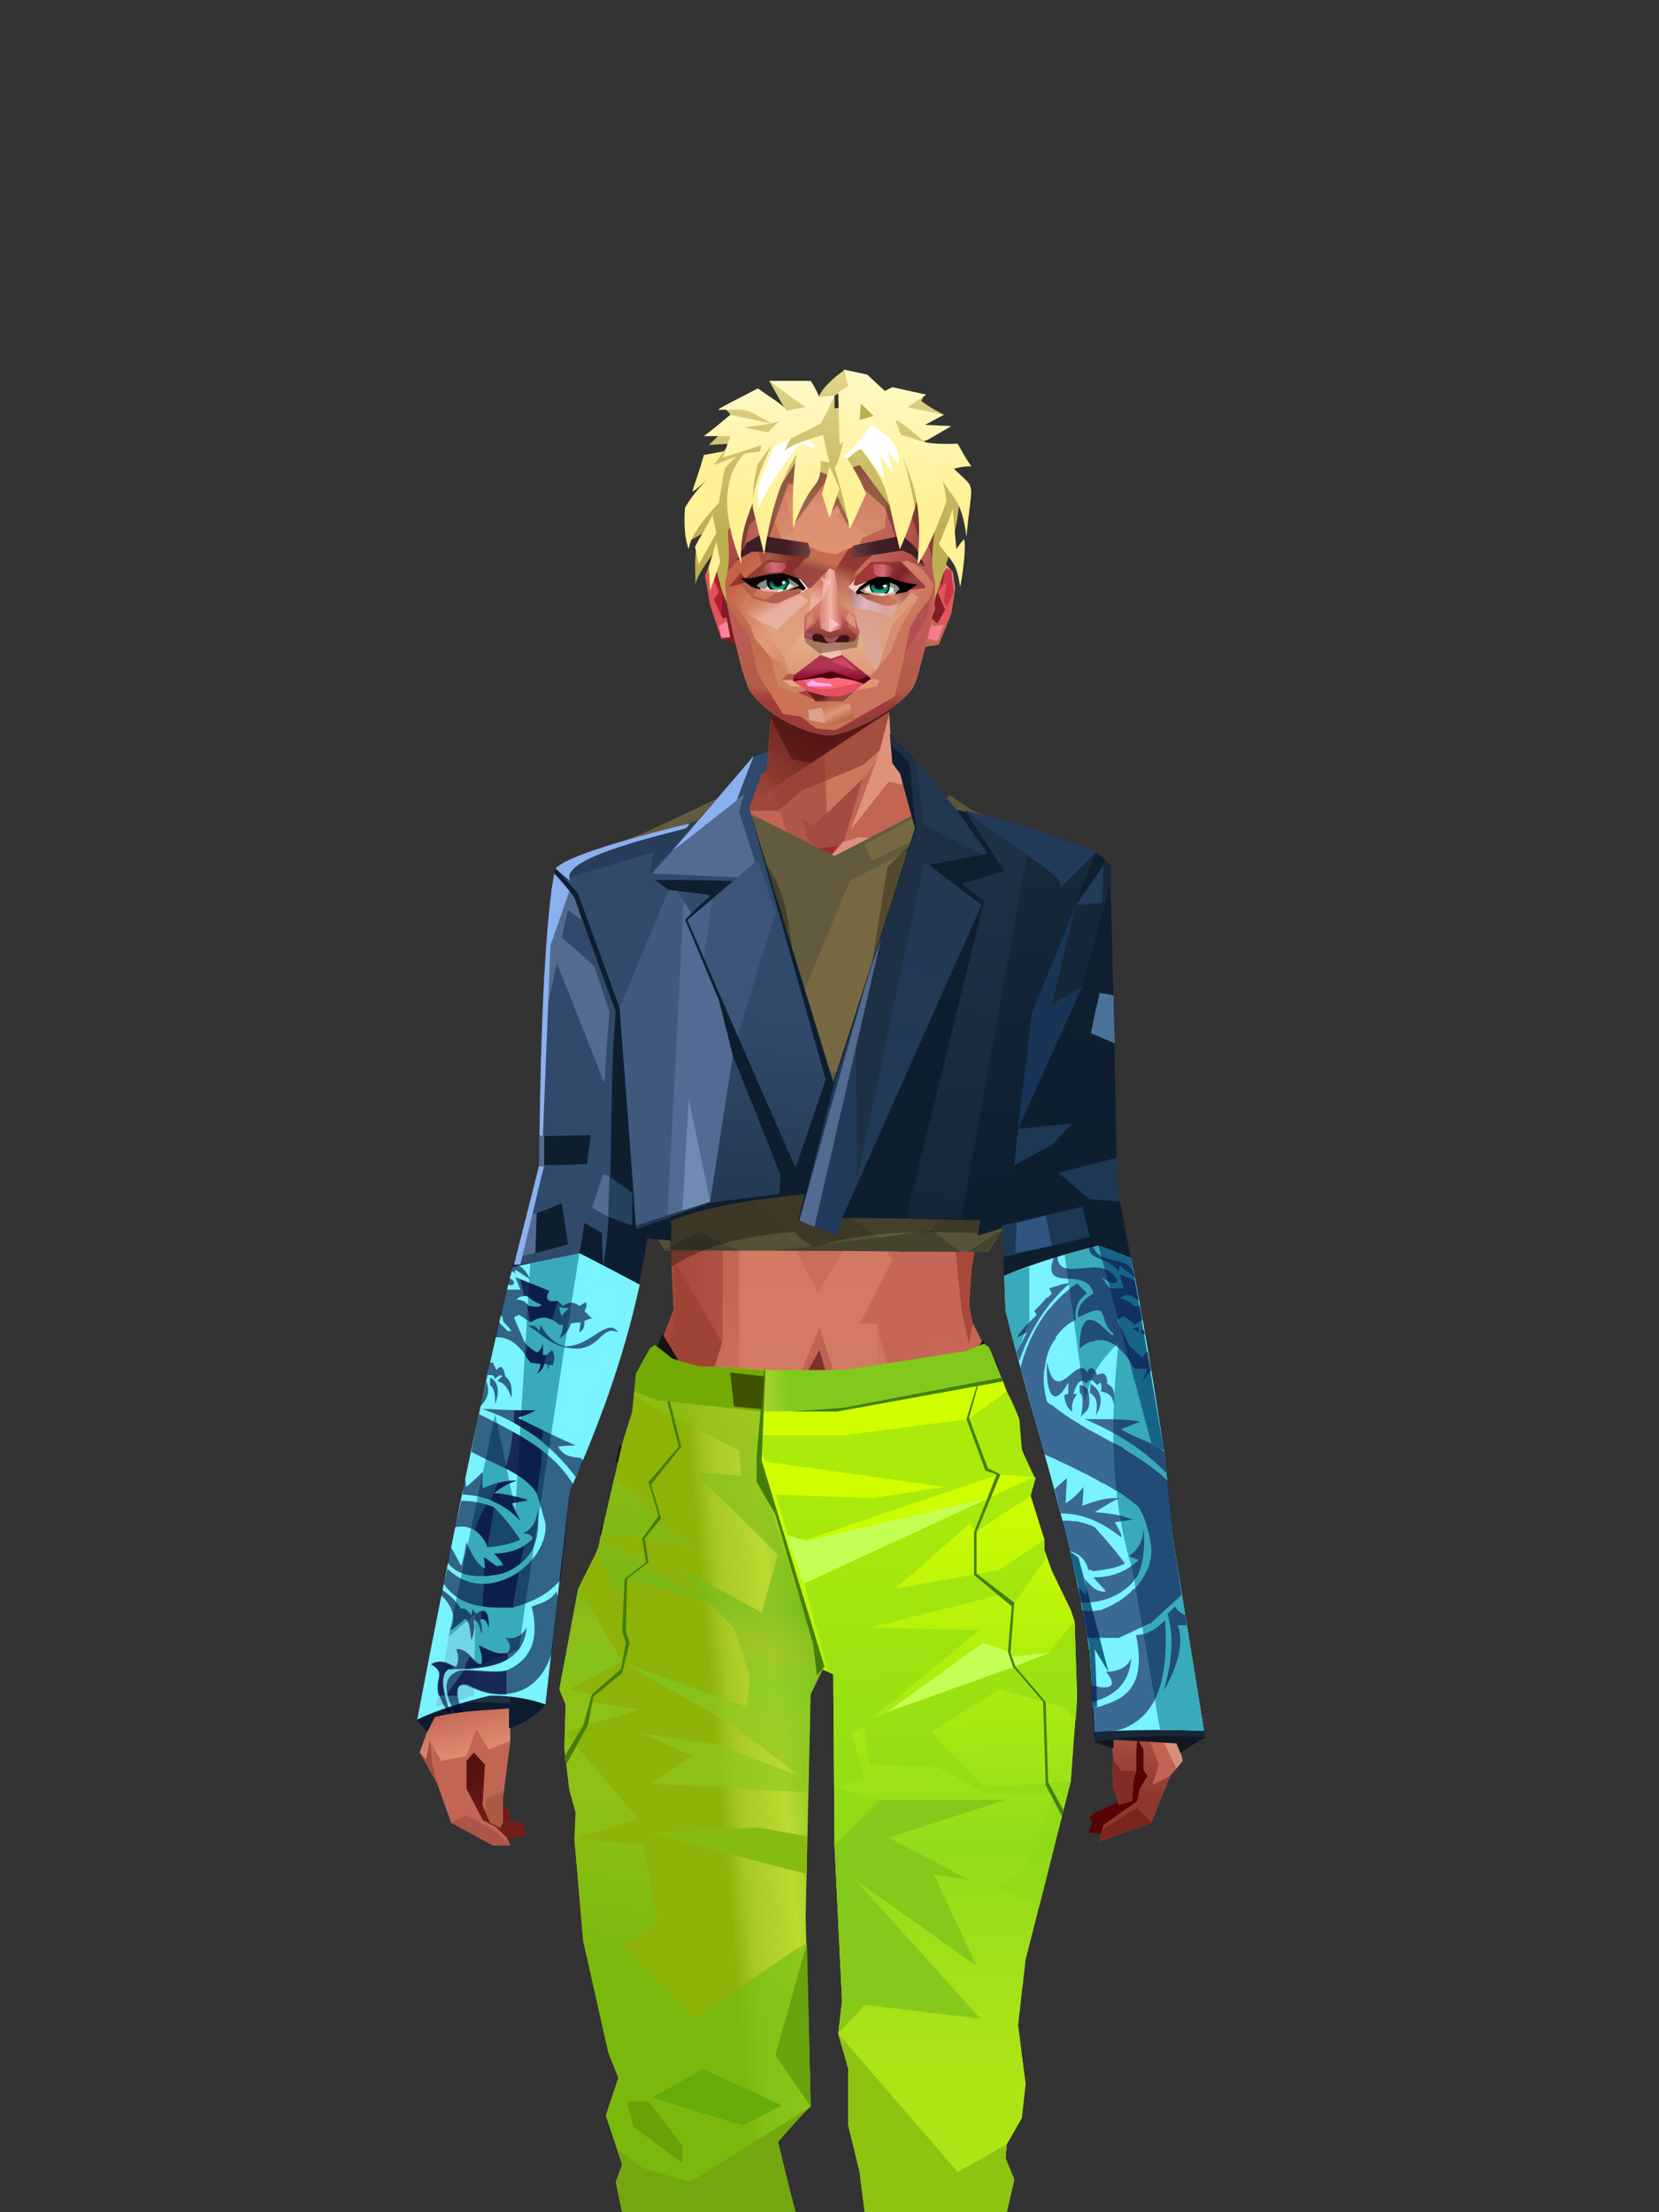 <?xml version="1.0" encoding="UTF-8"?>
<svg xmlns="http://www.w3.org/2000/svg" xmlns:xlink="http://www.w3.org/1999/xlink" width="1320px" height="1760px" viewBox="0 0 1320 1760" version="1.1">
<rect x="0" y="0" width="1320" height="1760" fill="#333333" stroke="none"/>
<defs>
</defs>

<defs>
<linearGradient x1="100%" y1="46%" x2="12%" y2="47%" id="id-female-6.6_base_1-0">
<stop stop-color="#cc6f5c" offset="0%">
</stop>
<stop stop-color="#dc8069" offset="21%">
</stop>
<stop stop-color="#dd9482" offset="46%">
</stop>
<stop stop-color="#dd8570" offset="80%">
</stop>
<stop stop-color="#d47863" offset="100%">
</stop>
</linearGradient>
<linearGradient x1="53%" y1="81%" x2="50%" y2="21%" id="id-female-6.6_base_1-1">
<stop stop-color="#bf6352" offset="0%">
</stop>
<stop stop-color="#d17963" offset="24%">
</stop>
<stop stop-color="#d27c66" offset="100%">
</stop>
</linearGradient>
<linearGradient x1="52%" y1="-4%" x2="46%" y2="70%" id="id-female-6.6_base_1-2">
<stop stop-color="#be6352" offset="0%">
</stop>
<stop stop-color="#8e382c" offset="100%">
</stop>
</linearGradient>
<linearGradient x1="46%" y1="43%" x2="15%" y2="43%" id="id-female-6.6_base_1-3">
<stop stop-color="#c16252" offset="0%">
</stop>
<stop stop-color="#bf6050" offset="8%">
</stop>
<stop stop-color="#a6493b" offset="100%">
</stop>
</linearGradient>
<linearGradient x1="54%" y1="37%" x2="12%" y2="72%" id="id-female-6.6_base_1-4">
<stop stop-color="#3c050a" offset="0%">
</stop>
<stop stop-color="#9a4336" offset="100%">
</stop>
</linearGradient>
<linearGradient x1="40%" y1="14%" x2="61%" y2="85%" id="id-female-6.6_base_1-5">
<stop stop-color="#54120f" offset="0%">
</stop>
<stop stop-color="#741d19" offset="100%">
</stop>
</linearGradient>
<linearGradient x1="27%" y1="47%" x2="91%" y2="49%" id="id-female-6.6_base_1-6">
<stop stop-color="#e19d89" offset="0%">
</stop>
<stop stop-color="#e9a18e" offset="100%">
</stop>
</linearGradient>
<linearGradient x1="47%" y1="60%" x2="49%" y2="79%" id="id-female-6.6_base_1-7">
<stop stop-color="#ce7e65" offset="0%">
</stop>
<stop stop-color="#c76b58" offset="60%">
</stop>
<stop stop-color="#de8970" offset="100%">
</stop>
</linearGradient>
<linearGradient x1="29%" y1="56%" x2="69%" y2="53%" id="id-female-6.6_base_1-8">
<stop stop-color="#d48f77" offset="0%">
</stop>
<stop stop-color="#c06352" offset="8%">
</stop>
<stop stop-color="#cd6f5d" offset="18%">
</stop>
<stop stop-color="#ba5e4e" offset="38%">
</stop>
<stop stop-color="#c86c59" offset="65%">
</stop>
<stop stop-color="#b8594a" offset="81%">
</stop>
<stop stop-color="#ad5343" offset="100%">
</stop>
</linearGradient>
<linearGradient x1="47%" y1="45%" x2="54%" y2="46%" id="id-female-6.6_base_1-9">
<stop stop-color="#bf6151" offset="0%">
</stop>
<stop stop-color="#b75d4c" offset="62%">
</stop>
<stop stop-color="#af5646" offset="77%">
</stop>
<stop stop-color="#c37b60" offset="100%">
</stop>
</linearGradient>
<linearGradient x1="51%" y1="7%" x2="50%" y2="100%" id="id-female-6.6_base_1-10">
<stop stop-color="#b95a4b" offset="0%">
</stop>
<stop stop-color="#d38369" offset="75%">
</stop>
<stop stop-color="#d5856b" offset="100%" stop-opacity="0.452">
</stop>
</linearGradient>
<linearGradient x1="51%" y1="11%" x2="49%" y2="93%" id="id-female-6.6_base_1-11">
<stop stop-color="#cf725f" offset="0%">
</stop>
<stop stop-color="#c26453" offset="73%">
</stop>
<stop stop-color="#d27b64" offset="100%">
</stop>
</linearGradient>
<linearGradient x1="51%" y1="-5%" x2="48%" y2="96%" id="id-female-6.6_base_1-12">
<stop stop-color="#c86b5a" offset="0%">
</stop>
<stop stop-color="#b6594a" offset="100%">
</stop>
</linearGradient>
<linearGradient x1="50%" y1="19%" x2="50%" y2="69%" id="id-female-6.6_base_1-13">
<stop stop-color="#9b453a" offset="0%">
</stop>
<stop stop-color="#621b1a" offset="45%">
</stop>
<stop stop-color="#92352a" offset="100%">
</stop>
</linearGradient>
<linearGradient x1="46%" y1="74%" x2="39%" y2="35%" id="id-female-6.6_base_1-14">
<stop stop-color="#9c4034" offset="0%">
</stop>
<stop stop-color="#af5244" offset="51%">
</stop>
<stop stop-color="#9f4438" offset="100%" stop-opacity="0">
</stop>
</linearGradient>
<linearGradient x1="46%" y1="16%" x2="49%" y2="82%" id="id-female-6.6_base_1-15">
<stop stop-color="#9b473d" offset="0%" stop-opacity="0.186">
</stop>
<stop stop-color="#5f2520" offset="100%">
</stop>
</linearGradient>
<linearGradient x1="41%" y1="19%" x2="50%" y2="100%" id="id-female-6.6_base_1-16">
<stop stop-color="#bb6351" offset="0%">
</stop>
<stop stop-color="#90372c" offset="100%">
</stop>
</linearGradient>
<linearGradient x1="50%" y1="31%" x2="45%" y2="50%" id="id-female-6.6_base_1-17">
<stop stop-color="#cf7560" offset="0%">
</stop>
<stop stop-color="#d68a70" offset="100%">
</stop>
</linearGradient>
<linearGradient x1="51%" y1="22%" x2="50%" y2="100%" id="id-female-6.6_base_1-18">
<stop stop-color="#9b4237" offset="0%">
</stop>
<stop stop-color="#b77057" offset="100%">
</stop>
</linearGradient>
<linearGradient x1="49%" y1="0%" x2="50%" y2="100%" id="id-female-6.6_base_1-19">
<stop stop-color="#d27a64" offset="0%" stop-opacity="0.648">
</stop>
<stop stop-color="#cc715d" offset="100%">
</stop>
</linearGradient>
<linearGradient x1="44%" y1="15%" x2="50%" y2="100%" id="id-female-6.6_base_1-20">
<stop stop-color="#b05345" offset="0%">
</stop>
<stop stop-color="#9f4739" offset="100%">
</stop>
</linearGradient>
<linearGradient x1="52%" y1="21%" x2="49%" y2="83%" id="id-female-6.6_base_1-21">
<stop stop-color="#cb725d" offset="0%">
</stop>
<stop stop-color="#d6866c" offset="48%">
</stop>
<stop stop-color="#d6896e" offset="100%" stop-opacity="0.854">
</stop>
</linearGradient>
<linearGradient x1="85%" y1="60%" x2="15%" y2="60%" id="id-female-6.6_base_1-22">
<stop stop-color="#cc6f5c" offset="0%">
</stop>
<stop stop-color="#b65849" offset="100%">
</stop>
</linearGradient>
<linearGradient x1="48%" y1="-20%" x2="59%" y2="91%" id="id-female-6.6_base_1-23">
<stop stop-color="#d27f6c" offset="0%">
</stop>
<stop stop-color="#b35748" offset="60%">
</stop>
<stop stop-color="#b15546" offset="72%">
</stop>
<stop stop-color="#c26455" offset="100%">
</stop>
</linearGradient>
<linearGradient x1="55%" y1="48%" x2="46%" y2="33%" id="id-female-6.6_base_1-24">
<stop stop-color="#cc705c" offset="0%">
</stop>
<stop stop-color="#cf6b5a" offset="86%">
</stop>
<stop stop-color="#c56958" offset="100%">
</stop>
</linearGradient>
<linearGradient x1="50%" y1="19%" x2="50%" y2="78%" id="id-female-6.6_base_1-25">
<stop stop-color="#7c241c" offset="0%">
</stop>
<stop stop-color="#9a3329" offset="50%">
</stop>
<stop stop-color="#842c26" offset="100%">
</stop>
<stop stop-color="#842c26" offset="100%">
</stop>
</linearGradient>
<linearGradient x1="50%" y1="10%" x2="50%" y2="43%" id="id-female-6.6_base_1-26">
<stop stop-color="#c06756" offset="0%">
</stop>
<stop stop-color="#b85c4d" offset="15%">
</stop>
<stop stop-color="#99362a" offset="68%">
</stop>
<stop stop-color="#a8483a" offset="100%">
</stop>
</linearGradient>
<linearGradient x1="89%" y1="50%" x2="7%" y2="52%" id="id-female-6.6_base_1-27">
<stop stop-color="#842c22" offset="0%">
</stop>
<stop stop-color="#b85c4d" offset="53%" stop-opacity="0.199">
</stop>
<stop stop-color="#99362a" offset="75%">
</stop>
<stop stop-color="#8d3126" offset="100%">
</stop>
</linearGradient>
<linearGradient x1="44%" y1="70%" x2="86%" y2="30%" id="id-female-6.6_base_1-28">
<stop stop-color="#d78e7b" offset="0%">
</stop>
<stop stop-color="#e0907c" offset="100%">
</stop>
</linearGradient>
<linearGradient x1="19%" y1="86%" x2="73%" y2="32%" id="id-female-6.6_base_1-29">
<stop stop-color="#8d342a" offset="0%">
</stop>
<stop stop-color="#c77c6a" offset="40%">
</stop>
<stop stop-color="#e19c86" offset="100%">
</stop>
</linearGradient>
<linearGradient x1="35%" y1="94%" x2="47%" y2="12%" id="id-female-6.6_base_1-30">
<stop stop-color="#cd8470" offset="0%">
</stop>
<stop stop-color="#c77c6a" offset="40%">
</stop>
<stop stop-color="#df907c" offset="100%">
</stop>
</linearGradient>
<linearGradient x1="50%" y1="54%" x2="27%" y2="9%" id="id-female-6.6_base_1-31">
<stop stop-color="#ddab90" offset="0%">
</stop>
<stop stop-color="#ddab90" offset="100%" stop-opacity="0.078">
</stop>
</linearGradient>
<linearGradient x1="20%" y1="36%" x2="93%" y2="69%" id="id-female-6.6_base_1-32">
<stop stop-color="#e19d8b" offset="0%">
</stop>
<stop stop-color="#da846f" offset="70%">
</stop>
<stop stop-color="#9b3f34" offset="100%">
</stop>
</linearGradient>
<linearGradient x1="36%" y1="84%" x2="25%" y2="44%" id="id-female-6.6_base_1-33">
<stop stop-color="#c96d62" offset="0%" stop-opacity="0.509">
</stop>
<stop stop-color="#90372c" offset="35%" stop-opacity="0.675">
</stop>
<stop stop-color="#762e17" offset="100%" stop-opacity="0">
</stop>
</linearGradient>
<linearGradient x1="63%" y1="95%" x2="43%" y2="20%" id="id-female-6.6_base_1-34">
<stop stop-color="#c06352" offset="0%">
</stop>
<stop stop-color="#cf7762" offset="46%">
</stop>
<stop stop-color="#c26655" offset="100%">
</stop>
</linearGradient>
<linearGradient x1="40%" y1="0%" x2="50%" y2="86%" id="id-female-6.6_base_1-35">
<stop stop-color="#c56656" offset="0%">
</stop>
<stop stop-color="#d27a64" offset="100%">
</stop>
</linearGradient>
<linearGradient x1="50%" y1="0%" x2="50%" y2="92%" id="id-female-6.6_base_1-36">
<stop stop-color="#d27662" offset="0%">
</stop>
<stop stop-color="#d37b65" offset="100%">
</stop>
</linearGradient>
<linearGradient x1="33%" y1="79%" x2="21%" y2="44%" id="id-female-6.6_base_1-37">
<stop stop-color="#be6457" offset="0%">
</stop>
<stop stop-color="#983f32" offset="28%" stop-opacity="0.928">
</stop>
<stop stop-color="#762e17" offset="100%" stop-opacity="0">
</stop>
</linearGradient>
<linearGradient x1="4%" y1="47%" x2="92%" y2="45%" id="id-female-6.6_base_1-38">
<stop stop-color="#732617" offset="0%">
</stop>
<stop stop-color="#832e1d" offset="17%" stop-opacity="0.753">
</stop>
<stop stop-color="#9e4b3d" offset="48%" stop-opacity="0.386">
</stop>
<stop stop-color="#8e3d31" offset="78%" stop-opacity="0.762">
</stop>
<stop stop-color="#823328" offset="100%">
</stop>
</linearGradient>
<linearGradient x1="60%" y1="45%" x2="67%" y2="53%" id="id-female-6.6_base_1-39">
<stop stop-color="#e79081" offset="0%">
</stop>
<stop stop-color="#f6aca6" offset="100%">
</stop>
</linearGradient>
<linearGradient x1="48%" y1="15%" x2="54%" y2="81%" id="id-female-6.6_base_1-40">
<stop stop-color="#d99776" offset="0%" stop-opacity="0.4">
</stop>
<stop stop-color="#d99776" offset="100%">
</stop>
</linearGradient>
<linearGradient x1="47%" y1="44%" x2="50%" y2="61%" id="id-female-6.6_base_1-41">
<stop stop-color="#943b2f" offset="0%" stop-opacity="0.175">
</stop>
<stop stop-color="#611c1b" offset="100%">
</stop>
</linearGradient>
<linearGradient x1="26%" y1="-7%" x2="50%" y2="96%" id="id-female-6.6_base_1-42">
<stop stop-color="#37373f" offset="0%">
</stop>
<stop stop-color="#19191d" offset="100%">
</stop>
</linearGradient>
<linearGradient x1="50%" y1="12%" x2="59%" y2="82%" id="id-female-6.6_base_1-43">
<stop stop-color="#252525" offset="0%">
</stop>
<stop stop-color="#101010" offset="100%">
</stop>
</linearGradient>
<linearGradient x1="25%" y1="-16%" x2="50%" y2="98%" id="id-female-6.6_base_1-44">
<stop stop-color="#37373f" offset="0%">
</stop>
<stop stop-color="#19191d" offset="100%">
</stop>
</linearGradient>
<linearGradient x1="75%" y1="39%" x2="50%" y2="93%" id="id-female-6.6_base_1-45">
<stop stop-color="#252525" offset="0%">
</stop>
<stop stop-color="#000000" offset="100%">
</stop>
</linearGradient>
</defs>
<g transform="translate(334,549)" id="id-female-6.6_base_1-46">
<polygon points="561 754 565 871 565 881 537 893 533 897 535 901 532 909 543 910 597 864" fill="#560304" id="id-female-6.6_base_1-47">
</polygon>
<polygon points="537 282 539 246 535 195 529 158 522 137 484 118 440 111 212 111 188 113 157 123 121 139 111 186 108 221 109 290" fill="url(#id-female-6.6_base_1-0)" id="id-female-6.6_base_1-47">
</polygon>
<polygon points="467 393 474 506 503 589 537 672 556 728 561 754 546 794 552 851 551 861 552 874 556 885 567 882 568 866 570 860 570 843 571 834 576 843 576 859 579 864 573 874 571 884 544 903 541 916 582 901 597 864 607 852 600 821 597 716 589 695 582 655 569 523 544 425" fill="url(#id-female-6.6_base_1-1)" id="id-female-6.6_base_1-47">
</polygon>
<polygon points="546 794 552 851 551 861 552 874 556 885 567 882 568 866 570 860 570 843 571 834 576 843 576 859 579 864 573 874 571 884 544 903 541 916 582 901 597 864 583 871 588 855 573 815 561 823" fill="url(#id-female-6.6_base_1-2)" id="id-female-6.6_base_1-47">
</polygon>
<polygon points="552 851 551 861 552 874 556 887 567 884 568 866 570 860 558 860" fill="#822c24" id="id-female-6.6_base_1-47">
</polygon>
<polygon points="544 906 541 916 582 901 571 889" fill="#7b261d" id="id-female-6.6_base_1-47">
</polygon>
<polygon points="561 754 548 789 566 819 586 806" fill="#d27f6a" id="id-female-6.6_base_1-47">
</polygon>
<polygon points="486 648 477 599 453 529 440 504 437 490 439 460 449 402 456 340 188 343 198 411 202 493 162 596 153 638 266 693 319 721 386 693" fill="url(#id-female-6.6_base_1-3)" id="id-female-6.6_base_1-47">
</polygon>
<polygon points="486 648 477 599 453 529 440 504 437 490 439 460 449 402 456 340 296 353 376 634" fill="#c56656" id="id-female-6.6_base_1-47">
</polygon>
<g transform="translate(188,0)" id="id-female-6.6_base_1-56">
<polygon points="274 114 253 111 232 100 201 76 188 58 184 1 93 1 88 64 25 111 1 113 103 123 121 135 134 138 149 121 161 117 187 119 225 114" fill="#c36553" id="id-female-6.6_base_1-47">
</polygon>
<polygon points="201 76 188 58 185 12 175 57 155 111 185 73" fill="#df937b" id="id-female-6.6_base_1-47">
</polygon>
<polygon points="149 1 93 1 88 64 108 126 121 135 133 138" fill="#b15748" id="id-female-6.6_base_1-47">
</polygon>
<polygon points="116 102 120 113 118 115 136 135 150 119 164 71 125 108" fill="#a34a41" id="id-female-6.6_base_1-60">
</polygon>
<polygon points="121 127 133 138 145 124" fill="#982e29" id="id-female-6.6_base_1-61">
</polygon>
<polygon points="136 98 164 71 175 57 186 17 134 51" fill="#cc775e" id="id-female-6.6_base_1-62">
</polygon>
<polygon points="97 96 116 80 164 60 178 48 186 17 184 1 93 1 88 64 45 96" fill="#8e3a2f" opacity="0.654" id="id-female-6.6_base_1-47">
</polygon>
<polygon points="186 17 184 1 93 1 88 64 45 96 66 96" fill="url(#id-female-6.6_base_1-4)" opacity="0.467" id="id-female-6.6_base_1-47">
</polygon>
<polygon points="123 58 176 23 186 17 184 1 93 1 91 22 108 55" fill="#380409" opacity="0.434" id="id-female-6.6_base_1-47">
</polygon>
</g>
<polygon points="41 844 33 856 36 895 64 915 84 911 83 903 71 898 72 892 63 884 52 849" fill="url(#id-female-6.6_base_1-5)" id="id-female-6.6_base_1-47">
</polygon>
<polygon points="315 152 285 173 320 188 357 166" fill="#e59b87" id="id-female-6.6_base_1-67">
</polygon>
<polygon points="327 150 370 130 342 127" fill="#c76b58" id="id-female-6.6_base_1-68">
</polygon>
<polygon points="301 142 303 148 243 131 240 119 276 119" fill="#c76b58" id="id-female-6.6_base_1-69">
</polygon>
<polygon points="159 149 206 123 269 123 303 144 297 118 188 113 157 123 121 139" fill="url(#id-female-6.6_base_1-6)" id="id-female-6.6_base_1-47">
</polygon>
<polygon points="157 123 121 139 153 167 196 134" fill="#f2afa7" id="id-female-6.6_base_1-47">
</polygon>
<polygon points="89 584 77 541 62 551 45 658 34 712 25 741 25 762 10 817 0 845 14 870 25 901 58 919 72 919 69 913 61 905 50 899 37 874 37 852 43 845 52 855 50 887 56 901 64 905 66 901 66 882 72 836 72 800 69 781 64 773 66 735 85 684 121 599 162 510" fill="url(#id-female-6.6_base_1-7)" id="id-female-6.6_base_1-47">
</polygon>
<polygon points="89 584 77 541 62 551 45 658 48 715 121 599 162 510" fill="#c66957" id="id-female-6.6_base_1-47">
</polygon>
<polygon points="55 843 45 827 37 848 17 852 8 836 5 851 0 845 14 870 25 901 58 919 72 919 69 913 61 905 50 899 37 874 37 852 43 845 52 855 50 887 56 901 64 905 66 901 66 882 72 836" fill="#c26553" id="id-female-6.6_base_1-47">
</polygon>
<polygon points="53 882 52 892 56 901 64 905 66 901 66 882 67 876" fill="#ab5b42" id="id-female-6.6_base_1-47">
</polygon>
<polygon points="25 901 58 919 72 919 62 909 37 895" fill="#ae5549" id="id-female-6.6_base_1-47">
</polygon>
<polygon points="160 467 145 488 108 578 45 777 48 797 64 773 66 735 85 684 121 599 162 510" fill="#ae5344" id="id-female-6.6_base_1-47">
</polygon>
<polygon points="169 1211 277 1211 282 1183 281 1150 284 1127 286 1114 285 1063 293 972 306 866 311 792 309 768 323 771 337 768 333 817 333 855 339 924 346 1008 348 1113 351 1130 353 1176 361 1211 461 1211 458 1191 456 1170 460 1133 461 1082 505 905 516 839 518 826 512 762 503 706 486 648 482 629 386 690 318 718 266 690 184 629 153 637 132 731 119 781 118 813 123 862 131 916 166 1094 176 1179" fill="url(#id-female-6.6_base_1-8)" id="id-female-6.6_base_1-47">
</polygon>
<polygon points="463 664 416 771 400 819 392 1125 359 1178 398 1204 441 1153 461 1082 505 905 516 839 518 826 515 789 490 714" fill="url(#id-female-6.6_base_1-9)" id="id-female-6.6_base_1-47">
</polygon>
<polygon points="422 1160 395 1199 365 1171 401 1149 384 1120 391 983 411 786 416 771 448 697 454 1013 445 1116 407 1149" fill="url(#id-female-6.6_base_1-10)" id="id-female-6.6_base_1-80">
</polygon>
<polygon points="121 139 111 186 108 221 109 290 96 438 89 464 69 510 89 585 162 510 167 425 162 241" fill="url(#id-female-6.6_base_1-11)" id="id-female-6.6_base_1-47">
</polygon>
<polygon points="101 466 103 488 106 510 160 447 179 359 164 232 187 184 186 179 132 181 161 234 161 321 149 376 151 384 123 461 114 466" fill="url(#id-female-6.6_base_1-12)" id="id-female-6.6_base_1-82">
</polygon>
<polygon points="96 438 89 464 69 510 51 621 101 520 96 476" fill="#e49587" id="id-female-6.6_base_1-47">
</polygon>
<polygon points="96 451 128 365 134 316 121 139 111 186 108 221 109 290 96 438" fill="#b85b4c" id="id-female-6.6_base_1-47">
</polygon>
<polygon points="184 241 177 248 162 225 138 289 161 321 170 375 161 420 151 411 162 510 167 425 188 343" fill="url(#id-female-6.6_base_1-13)" id="id-female-6.6_base_1-47">
</polygon>
<polygon points="284 1127 286 1114 285 1063 293 972 306 866 311 792 309 768 323 771 337 768 333 817 333 855 339 924 346 1008 375 889 416 771 463 664 490 714 515 790 512 762 503 706 486 648 477 599 471 583 420 650 316 720 201 654 244 742 264 824 275 994" fill="url(#id-female-6.6_base_1-14)" id="id-female-6.6_base_1-47">
</polygon>
<polygon points="298 930 306 866 311 792 309 768 323 771 337 768 333 817 333 855 336 894 347 826 360 784 378 733 388 687 321 739 254 687 267 736 291 821" fill="url(#id-female-6.6_base_1-15)" id="id-female-6.6_base_1-47">
</polygon>
<polygon points="348 1093 348 1113 351 1130 353 1176 361 1211 461 1211 439 1155 422 1136 403 1148 429 1168 400 1202 370 1170 382 1125" fill="url(#id-female-6.6_base_1-16)" id="id-female-6.6_base_1-47">
</polygon>
<polygon points="10 855 8 836 5 851 0 845 14 870" fill="#a64c3f" id="id-female-6.6_base_1-47">
</polygon>
<polygon points="520 500 516 520 544 629 474 500 490 399" fill="url(#id-female-6.6_base_1-17)" id="id-female-6.6_base_1-90">
</polygon>
<polygon points="461 1211 458 1191 456 1170 460 1133 461 1082 439 1155 450 1211" fill="url(#id-female-6.6_base_1-18)" id="id-female-6.6_base_1-47">
</polygon>
<polygon points="220 1149 259 1115 240 1063 232 973 266 819 240 713 201 661 158 650 201 784 183 925 170 1083" fill="url(#id-female-6.6_base_1-19)" id="id-female-6.6_base_1-92">
</polygon>
<polygon points="169 1211 277 1211 282 1183 281 1150 284 1127 286 1114 286 1098 226 1211 207 1211 196 1121 173 1078 150 1014 166 1094 176 1179" fill="url(#id-female-6.6_base_1-20)" id="id-female-6.6_base_1-47">
</polygon>
<polygon points="173 1078 183 924 150 1014" fill="#b76050" id="id-female-6.6_base_1-47">
</polygon>
<polygon points="169 1211 239 1211 230 1196 204 1175 173 1150 176 1179" fill="#7e2a20" opacity="0.574" id="id-female-6.6_base_1-47">
</polygon>
<polygon points="221 1130 240 1097 224 1063 224 983 240 804 217 698 190 668 212 771 212 910 190 998 181 1094" fill="url(#id-female-6.6_base_1-21)" id="id-female-6.6_base_1-92">
</polygon>
<polygon points="217 795 221 692 200 667 169 658 200 737" fill="#d6886e" id="id-female-6.6_base_1-97">
</polygon>
<polygon points="511 476 492 419 481 447 484 356 521 274 533 417" fill="url(#id-female-6.6_base_1-22)" id="id-female-6.6_base_1-98">
</polygon>
<polygon points="569 523 544 425 542 346 537 282 539 246 535 195 529 158 522 137 494 161 419 158 471 211 516 290 525 411 511 477 518 507 535 462 562 543" fill="url(#id-female-6.6_base_1-23)" id="id-female-6.6_base_1-47">
</polygon>
<polygon points="486 389 533 243 501 167 464 207 451 247 463 265" fill="url(#id-female-6.6_base_1-24)" id="id-female-6.6_base_1-100">
</polygon>
<polygon points="473 490 474 506 503 589 537 672 556 728 561 754 567 712 543 623" fill="#b95c4e" id="id-female-6.6_base_1-47">
</polygon>
<polygon points="460 328 466 378 474 506 490 425 486 392 469 274 479 230 461 260 454 251" fill="url(#id-female-6.6_base_1-25)" id="id-female-6.6_base_1-47">
</polygon>
<polygon points="440 504 437 490 439 460 449 402 456 340 458 328 325 282 188 343 198 411 202 493 162 596 157 621 161 633 169 599 173 570 204 506 202 458 217 402 286 365 321 352 353 360 422 402 431 493 437 520" fill="url(#id-female-6.6_base_1-26)" id="id-female-6.6_base_1-47">
</polygon>
<polygon points="451 385 456 340 458 328 364 340 330 308 268 343 188 343 194 379 262 368 312 343 335 340 381 368" fill="url(#id-female-6.6_base_1-27)" id="id-female-6.6_base_1-47">
</polygon>
<polygon points="286 328 306 310 330 274 453 252 464 205 421 156 317 204 219 165 210 154 188 180" fill="url(#id-female-6.6_base_1-28)" id="id-female-6.6_base_1-105">
</polygon>
<path d="M 422 195 L 405 190 C 377 190 357 198 343 214 C 329 230 322 250 323 276 C 324 301 331 320 345 333 C 365 351 384 356 405 356 C 425 356 444 347 450 342 C 454 339 457 335 460 328 C 463 323 466 317 467 308 C 469 294 466 276 457 254 L 422 195 Z" fill="url(#id-female-6.6_base_1-29)" id="id-female-6.6_base_1-106">
</path>
<path d="M 422 195 L 417 175 C 386 188 366 196 358 201 C 355 203 351 206 348 208 C 348 209 381 253 448 342 C 454 338 459 332 463 324 C 469 310 469 301 469 293 C 469 287 465 275 459 257 L 422 195 Z" fill="url(#id-female-6.6_base_1-30)" id="id-female-6.6_base_1-106">
</path>
<path d="M 375 226 C 338 253 343 276 343 284 C 343 291 353 319 371 335 C 379 342 422 349 447 331 C 468 316 472 294 458 265 C 427 221 400 208 375 226 Z" fill="url(#id-female-6.6_base_1-31)" opacity="0.282" id="id-female-6.6_base_1-106">
</path>
<path d="M 272 205 C 260 199 243 200 221 209 C 187 227 169 258 168 303 C 167 319 184 342 190 346 C 197 351 212 356 239 353 C 257 351 272 344 284 333 C 303 312 312 288 309 260 C 305 217 291 214 272 205 Z" fill="url(#id-female-6.6_base_1-32)" id="id-female-6.6_base_1-109">
</path>
<path d="M 340 285 C 333 252 328 240 326 248 C 324 254 323 263 323 276 C 324 301 331 320 345 333 C 365 351 382 356 404 356 C 425 356 444 347 450 342 C 456 337 465 325 468 308 C 472 290 465 276 463 268 C 461 263 460 259 458 255 L 442 290 L 399 304 L 366 300 L 340 285 Z" fill="url(#id-female-6.6_base_1-33)" id="id-female-6.6_base_1-106">
</path>
<path d="M 153 637 L 149 654 L 132 731 L 130 739 C 133 730 135 723 137 718 C 140 709 147 691 149 680 C 151 671 155 655 161 633 L 172 570 L 162 596 L 153 637 Z" fill="#7d362e" id="id-female-6.6_base_1-47">
</path>
<path d="M 259 203 C 254 199 240 185 217 163 L 210 153 L 186 180 C 192 211 192 231 186 239 C 175 256 168 277 168 303 C 168 324 190 352 239 344 C 252 342 274 217 259 203 Z" fill="#db927f" id="id-female-6.6_base_1-109">
</path>
<polygon points="175 565 203 550 234 558 241 520 203 455 203 507" fill="#9e4435" id="id-female-6.6_base_1-113">
</polygon>
<polygon points="241 442 241 518 229 556 233 629 266 657 316 707 381 659 395 629 364 504 350 504 301 380" fill="url(#id-female-6.6_base_1-34)" id="id-female-6.6_base_1-114">
</polygon>
<polygon points="432 626 427 589 407 518 414 505 450 568 470 618" fill="url(#id-female-6.6_base_1-35)" id="id-female-6.6_base_1-115">
</polygon>
<polygon points="302 376 254 442 254 546 302 590 364 568 364 504 350 504 376 454 345 400" fill="url(#id-female-6.6_base_1-36)" id="id-female-6.6_base_1-114">
</polygon>
<polygon points="317 480 342 436 319 413 300 447" fill="#c96c5a" id="id-female-6.6_base_1-117">
</polygon>
<polygon points="304 541 318 507 329 541 314 549" fill="#c06352" id="id-female-6.6_base_1-118">
</polygon>
<polygon points="306 543 316 578 329 541" fill="#df8f72" id="id-female-6.6_base_1-119">
</polygon>
<path d="M 178 333 C 179 334 180 336 182 338 C 184 342 186 343 189 346 C 190 347 197 351 206 353 C 215 354 226 355 239 353 C 257 351 272 344 284 333 C 293 322 299 313 302 305 C 304 301 307 293 309 277 C 310 274 310 268 309 260 L 228 277 L 207 295 L 178 333 Z" fill="url(#id-female-6.6_base_1-37)" id="id-female-6.6_base_1-109">
</path>
<polygon points="306 543 308 550 324 556 329 541" fill="#e6a08a" id="id-female-6.6_base_1-119">
</polygon>
<polygon points="308 543 318 525 323 542 314 548" fill="#7e312c" id="id-female-6.6_base_1-122">
</polygon>
<polygon points="152 641 162 596 176 561 185 617 214 602 246 628 323 690 404 628 423 605 454 605 470 577 477 599 482 629 388 689 337 768 323 771 309 768 259 688 175 639 142 688" fill="url(#id-female-6.6_base_1-38)" opacity="0.442" id="id-female-6.6_base_1-123">
</polygon>
<polygon points="490 154 522 137 484 118 412 123" fill="url(#id-female-6.6_base_1-39)" id="id-female-6.6_base_1-47">
</polygon>
<polygon points="573 785 588 829 602 858 607 852 600 821 597 716 576 763" fill="#d49173" id="id-female-6.6_base_1-47">
</polygon>
<polygon points="574 722 589 695 582 655 533 542" fill="url(#id-female-6.6_base_1-40)" id="id-female-6.6_base_1-47">
</polygon>
<polygon points="172 640 241 690 309 768 323 771 338 768 395 706 469 661 404 650 313 706 217 629" fill="url(#id-female-6.6_base_1-41)" opacity="0.571" id="id-female-6.6_base_1-127">
</polygon>
<g transform="translate(188,270)" id="id-female-6.6_base_1-128">
<polygon points="207 13 207 10 217 2 220 2 239 21 258 39 260 42 250 51 246 52 226 33" fill="url(#id-female-6.6_base_1-42)" id="id-female-6.6_base_1-129">
</polygon>
<polygon points="208 40 218 50 222 50 240 33 257 13 257 9 247 0 244 1 230 19 209 36" fill="url(#id-female-6.6_base_1-43)" id="id-female-6.6_base_1-130">
</polygon>
<polygon points="1 13 1 10 10 2 15 2 32 21 50 39 52 42 42 52 38 52 19 33" fill="url(#id-female-6.6_base_1-44)" id="id-female-6.6_base_1-129">
</polygon>
<polygon points="0 43 10 53 14 53 33 35 50 15 50 11 40 3 36 4 19 23 1 39" fill="url(#id-female-6.6_base_1-45)" id="id-female-6.6_base_1-130">
</polygon>
</g>
</g>
<defs>
<linearGradient x1="50%" y1="0%" x2="50%" y2="62%" id="id-female-6.8_face_1-0">
<stop stop-color="#e3a189" offset="0%">
</stop>
<stop stop-color="#c36851" offset="100%">
</stop>
</linearGradient>
<linearGradient x1="39%" y1="5%" x2="39%" y2="67%" id="id-female-6.8_face_1-1">
<stop stop-color="#cc7457" offset="0%">
</stop>
<stop stop-color="#dfa080" offset="100%">
</stop>
</linearGradient>
<linearGradient x1="65%" y1="0%" x2="47%" y2="79%" id="id-female-6.8_face_1-2">
<stop stop-color="#dc9580" offset="0%">
</stop>
<stop stop-color="#daa897" offset="100%">
</stop>
</linearGradient>
<linearGradient x1="92%" y1="40%" x2="58%" y2="65%" id="id-female-6.8_face_1-3">
<stop stop-color="#b96653" offset="0%">
</stop>
<stop stop-color="#daa897" offset="100%">
</stop>
</linearGradient>
<linearGradient x1="50%" y1="27%" x2="50%" y2="147%" id="id-female-6.8_face_1-4">
<stop stop-color="#e4ab89" offset="0%">
</stop>
<stop stop-color="#d3876b" offset="100%">
</stop>
</linearGradient>
<linearGradient x1="7%" y1="20%" x2="70%" y2="67%" id="id-female-6.8_face_1-5">
<stop stop-color="#c36248" offset="0%">
</stop>
<stop stop-color="#e39c7b" offset="37%">
</stop>
<stop stop-color="#d78b6c" offset="58%">
</stop>
<stop stop-color="#cb745d" offset="100%">
</stop>
</linearGradient>
<linearGradient x1="28%" y1="27%" x2="54%" y2="70%" id="id-female-6.8_face_1-6">
<stop stop-color="#c16c4e" offset="0%">
</stop>
<stop stop-color="#cc7357" offset="100%">
</stop>
</linearGradient>
<linearGradient x1="50%" y1="18%" x2="39%" y2="91%" id="id-female-6.8_face_1-7">
<stop stop-color="#cf7c5e" offset="0%">
</stop>
<stop stop-color="#dc9174" offset="36%">
</stop>
<stop stop-color="#df9170" offset="100%">
</stop>
</linearGradient>
<linearGradient x1="39%" y1="25%" x2="104%" y2="96%" id="id-female-6.8_face_1-8">
<stop stop-color="#d07958" offset="0%">
</stop>
<stop stop-color="#b3554f" offset="100%">
</stop>
</linearGradient>
<linearGradient x1="53%" y1="43%" x2="52%" y2="81%" id="id-female-6.8_face_1-9">
<stop stop-color="#bf5b54" offset="0%">
</stop>
<stop stop-color="#b05d48" offset="76%">
</stop>
<stop stop-color="#9f3b3b" offset="100%">
</stop>
</linearGradient>
<radialGradient cx="50%" cy="59%" r="66%" id="id-female-6.8_face_1-10" fx="50%" fy="59%" gradientTransform="translate(0.5,0.593) scale(0.731,1) rotate(-90) scale(1,1) translate(-0.5,-0.593)">
<stop stop-color="#e69a7a" offset="0%">
</stop>
<stop stop-color="#a64442" offset="100%">
</stop>
</radialGradient>
<linearGradient x1="50%" y1="42%" x2="37%" y2="61%" id="id-female-6.8_face_1-11">
<stop stop-color="#c46c52" offset="0%">
</stop>
<stop stop-color="#9b4c40" offset="100%">
</stop>
</linearGradient>
<linearGradient x1="50%" y1="31%" x2="50%" y2="119%" id="id-female-6.8_face_1-12">
<stop stop-color="#e9b0a1" offset="0%">
</stop>
<stop stop-color="#fddab5" offset="100%">
</stop>
</linearGradient>
<linearGradient x1="36%" y1="93%" x2="50%" y2="50%" id="id-female-6.8_face_1-13">
<stop stop-color="#c87f5d" offset="0%">
</stop>
<stop stop-color="#923734" offset="100%">
</stop>
</linearGradient>
<linearGradient x1="18%" y1="52%" x2="79%" y2="50%" id="id-female-6.8_face_1-14">
<stop stop-color="#9a342b" offset="0%">
</stop>
<stop stop-color="#9b4843" offset="100%">
</stop>
</linearGradient>
<linearGradient x1="56%" y1="-29%" x2="60%" y2="75%" id="id-female-6.8_face_1-15">
<stop stop-color="#a24e3f" offset="0%">
</stop>
<stop stop-color="#d79370" offset="100%">
</stop>
</linearGradient>
<linearGradient x1="42%" y1="71%" x2="50%" y2="23%" id="id-female-6.8_face_1-16">
<stop stop-color="#e9b0a1" offset="0%">
</stop>
<stop stop-color="#d3755a" offset="100%">
</stop>
</linearGradient>
<linearGradient x1="50%" y1="0%" x2="50%" y2="100%" id="id-female-6.8_face_1-17">
<stop stop-color="#db886c" offset="0%">
</stop>
<stop stop-color="#b5524b" offset="100%">
</stop>
</linearGradient>
<linearGradient x1="0%" y1="58%" x2="100%" y2="58%" id="id-female-6.8_face_1-18">
<stop stop-color="#d67e6a" offset="0%">
</stop>
<stop stop-color="#efb4a4" offset="50%">
</stop>
<stop stop-color="#c36257" offset="100%">
</stop>
</linearGradient>
<linearGradient x1="50%" y1="0%" x2="50%" y2="78%" id="id-female-6.8_face_1-19">
<stop stop-color="#bd645a" offset="0%">
</stop>
<stop stop-color="#8b3937" offset="100%">
</stop>
</linearGradient>
<linearGradient x1="67%" y1="100%" x2="33%" y2="100%" id="id-female-6.8_face_1-20">
<stop stop-color="#e29579" offset="0%">
</stop>
<stop stop-color="#dfa58f" offset="100%">
</stop>
</linearGradient>
<linearGradient x1="33%" y1="26%" x2="82%" y2="67%" id="id-female-6.8_face_1-21">
<stop stop-color="#c87458" offset="0%">
</stop>
<stop stop-color="#de987a" offset="52%">
</stop>
<stop stop-color="#be6a4c" offset="100%">
</stop>
</linearGradient>
<linearGradient x1="18%" y1="38%" x2="44%" y2="66%" id="id-female-6.8_face_1-22">
<stop stop-color="#d07b5c" offset="0%">
</stop>
<stop stop-color="#e9b0a1" offset="100%">
</stop>
</linearGradient>
<linearGradient x1="0%" y1="43%" x2="92%" y2="67%" id="id-female-6.8_face_1-23">
<stop stop-color="#af797f" offset="0%">
</stop>
<stop stop-color="#ddb5c1" offset="47%">
</stop>
<stop stop-color="#d6a6a6" offset="100%">
</stop>
</linearGradient>
<linearGradient x1="34%" y1="46%" x2="82%" y2="54%" id="id-female-6.8_face_1-24">
<stop stop-color="#ab6155" offset="0%">
</stop>
<stop stop-color="#c8745e" offset="100%">
</stop>
</linearGradient>
<linearGradient x1="34%" y1="40%" x2="83%" y2="55%" id="id-female-6.8_face_1-25">
<stop stop-color="#a0373a" offset="0%">
</stop>
<stop stop-color="#7f2528" offset="63%">
</stop>
<stop stop-color="#993b43" offset="100%">
</stop>
</linearGradient>
<linearGradient x1="100%" y1="59%" x2="-8%" y2="52%" id="id-female-6.8_face_1-26">
<stop stop-color="#86292c" offset="0%">
</stop>
<stop stop-color="#d56a75" offset="51%">
</stop>
<stop stop-color="#be4f5a" offset="100%">
</stop>
</linearGradient>
<linearGradient x1="10%" y1="46%" x2="71%" y2="50%" id="id-female-6.8_face_1-27">
<stop stop-color="#974537" offset="0%" stop-opacity="0.483">
</stop>
<stop stop-color="#89312e" offset="100%">
</stop>
</linearGradient>
<linearGradient x1="0%" y1="60%" x2="100%" y2="50%" id="id-female-6.8_face_1-28">
<stop stop-color="#97443b" offset="0%">
</stop>
<stop stop-color="#d56a75" offset="51%">
</stop>
<stop stop-color="#be4f5a" offset="100%">
</stop>
</linearGradient>
<linearGradient x1="50%" y1="90%" x2="50%" y2="50%" id="id-female-6.8_face_1-29">
<stop stop-color="#15b095" offset="0%">
</stop>
<stop stop-color="#006a4b" offset="100%">
</stop>
</linearGradient>
<linearGradient x1="50%" y1="100%" x2="50%" y2="50%" id="id-female-6.8_face_1-30">
<stop stop-color="#1ad9b7" offset="0%">
</stop>
<stop stop-color="#007e59" offset="100%">
</stop>
</linearGradient>
<linearGradient x1="43%" y1="48%" x2="63%" y2="56%" id="id-female-6.8_face_1-31">
<stop stop-color="#6b201b" offset="0%">
</stop>
<stop stop-color="#833528" offset="100%" stop-opacity="0.686">
</stop>
</linearGradient>
<linearGradient x1="39%" y1="84%" x2="39%" y2="50%" id="id-female-6.8_face_1-32">
<stop stop-color="#971137" offset="0%">
</stop>
<stop stop-color="#ad3552" offset="100%">
</stop>
</linearGradient>
<linearGradient x1="-7%" y1="56%" x2="36%" y2="52%" id="id-female-6.8_face_1-33">
<stop stop-color="#724242" offset="0%">
</stop>
<stop stop-color="#3e1f26" offset="100%">
</stop>
</linearGradient>
<linearGradient x1="100%" y1="57%" x2="67%" y2="56%" id="id-female-6.8_face_1-34">
<stop stop-color="#724242" offset="0%">
</stop>
<stop stop-color="#3e1f26" offset="100%">
</stop>
</linearGradient>
</defs>
<g transform="translate(561,332)" id="id-female-6.8_face_1-35">
<g transform="translate(172,115)" id="id-female-6.8_face_1-36">
<polygon points="14 1 18 0 25 8 27 21 24 41 14 66 0 68" fill="url(#id-female-6.8_face_1-0)" id="id-female-6.8_face_1-37">
</polygon>
<polygon points="12 48 19 50 23 42 26 24 20 12 12 22" fill="#e5565a" id="id-female-6.8_face_1-38">
</polygon>
<polygon points="11 21 17 10 20 5 24 7 26 24 20 36 18 31 20 16 9 29" fill="#cb3646" id="id-female-6.8_face_1-39">
</polygon>
<polygon points="10 28 11 38 8 45 13 49 19 38 13 24" fill="#811e27" id="id-female-6.8_face_1-40">
</polygon>
<polygon points="12 18 17 17 18 9" fill="#871d26" id="id-female-6.8_face_1-41">
</polygon>
<polygon points="18 50 10 51 8 50 5 61 12 63 14 61" fill="#f27e8f" id="id-female-6.8_face_1-42">
</polygon>
</g>
<g transform="translate(0,113)" id="id-female-6.8_face_1-43">
<polygon points="13 0 5 0 0 13 4 36 13 63 25 67" fill="#d07c59" id="id-female-6.8_face_1-44">
</polygon>
<polygon points="5 9 0 13 4 36 13 63 25 67 13 24" fill="#e0535b" id="id-female-6.8_face_1-44">
</polygon>
<polygon points="18 46 14 47 7 32 11 26 4 9 6 5 16 20 17 29" fill="#b01e34" id="id-female-6.8_face_1-46">
</polygon>
<polygon points="13 62 20 62 18 49 11 53" fill="#fe839e" id="id-female-6.8_face_1-47">
</polygon>
<polygon points="25 68 13 63 20 62 17 46 14 47 13 44 14 29 17 26 14 22 10 19 10 11 17 20" fill="#7e1b23" id="id-female-6.8_face_1-48">
</polygon>
<polygon points="13 9 4 3 5 0 12 0" fill="#e19b77" id="id-female-6.8_face_1-49">
</polygon>
</g>
<path d="M 29 199 C 21 167 16 144 15 130 C 4 44 33 0 103 0 C 180 0 191 63 186 119 C 183 157 173 191 170 202 C 169 206 167 213 164 217 C 151 234 112 253 99 253 C 88 253 54 243 36 218 C 34 215 32 208 29 199 Z" fill="url(#id-female-6.8_face_1-1)" id="id-female-6.8_face_1-50">
</path>
<polygon points="164 137 138 172 143 194 134 203 117 159 118 140 127 137" fill="url(#id-female-6.8_face_1-2)" id="id-female-6.8_face_1-51">
</polygon>
<polygon points="166 136 148 159 134 152 127 137" fill="url(#id-female-6.8_face_1-3)" id="id-female-6.8_face_1-51">
</polygon>
<polygon points="59 198 79 169 122 169 136 204 132 209 108 207 75 207 67 207" fill="url(#id-female-6.8_face_1-4)" id="id-female-6.8_face_1-53">
</polygon>
<path d="M 29 199 C 22 171 18 151 16 139 C 13 120 12 107 12 97 C 12 97 12 96 12 96 L 54 101 L 29 151 L 46 165 L 63 191 L 68 207 L 77 214 L 128 209 L 138 199 L 149 165 L 170 143 L 155 134 L 151 105 L 187 100 C 187 100 187 101 187 101 C 187 107 186 113 186 119 C 183 157 173 191 170 202 C 169 206 167 213 164 217 C 151 234 112 253 99 253 C 88 253 54 243 36 218 C 34 215 32 208 29 199 Z" fill="url(#id-female-6.8_face_1-5)" id="id-female-6.8_face_1-50">
</path>
<polygon points="138 199 149 165 170 143 156 166 148 186" fill="#d68d71" id="id-female-6.8_face_1-50">
</polygon>
<polygon points="50 189 61 196 69 211 80 220 62 220 50 215" fill="#ce8362" id="id-female-6.8_face_1-56">
</polygon>
<path d="M 29 199 L 19 157 C 18 151 17 147 17 144 C 16 141 16 139 16 137 L 36 166 L 39 175 L 52 191 L 58 214 L 73 220 L 94 216 L 104 249 C 103 252 101 253 99 253 C 88 253 54 243 36 218 C 34 215 32 208 29 199 Z" fill="url(#id-female-6.8_face_1-6)" id="id-female-6.8_face_1-50">
</path>
<polygon points="62 96 89 105 97 109 107 110 123 103 146 97 132 95 104 79 110 72 101 43 77 49 64 62 71 91" fill="url(#id-female-6.8_face_1-7)" id="id-female-6.8_face_1-58">
</polygon>
<path d="M 14 127 C 14 126 14 125 14 125 C 5 42 35 0 103 0 C 180 0 191 63 186 119 C 186 120 185 124 183 134 L 174 122 L 143 97 L 121 106 L 125 96 L 143 88 L 146 54 L 100 36 L 57 54 L 54 80 L 63 101 L 35 101 L 14 127 Z" fill="url(#id-female-6.8_face_1-8)" id="id-female-6.8_face_1-50">
</path>
<path d="M 29 199 C 22 171 18 151 16 139 C 16 139 16 139 16 139 L 19 151 L 35 174 L 42 204 L 62 236 L 76 238 L 89 248 L 104 249 L 151 222 L 158 192 L 163 168 L 179 144 L 186 118 C 186 119 186 119 186 119 C 186 121 185 125 185 129 C 185 129 185 130 185 130 C 181 163 173 192 170 202 C 169 206 167 213 164 217 C 151 234 112 253 99 253 C 88 253 54 243 36 218 C 34 215 32 208 29 199 Z" fill="url(#id-female-6.8_face_1-9)" id="id-female-6.8_face_1-50">
</path>
<path d="M 14 127 C 14 126 14 125 14 125 C 5 42 35 0 103 0 C 161 0 181 35 186 76 C 186 76 186 77 186 78 L 167 109 L 174 119 L 160 114 L 121 127 L 131 110 L 156 106 L 159 45 L 128 32 L 97 28 L 72 32 L 44 49 L 44 87 L 55 98 L 29 110 L 14 127 Z" fill="url(#id-female-6.8_face_1-10)" id="id-female-6.8_face_1-50">
</path>
<polygon points="81 136 64 118 81 102 92 107 104 109 120 102 138 120 113 136 99 124" fill="url(#id-female-6.8_face_1-11)" id="id-female-6.8_face_1-62">
</polygon>
<polygon points="92 191 95 177 105 175 109 191 98 194" fill="url(#id-female-6.8_face_1-12)" id="id-female-6.8_face_1-53">
</polygon>
<polygon points="102 124 114 105 118 103 133 110 127 115 119 124 114 137" fill="url(#id-female-6.8_face_1-13)" id="id-female-6.8_face_1-64">
</polygon>
<polygon points="87 135 99 123 75 117 50 113 32 128 28 124 19 135 36 131 75 136 82 136" fill="url(#id-female-6.8_face_1-14)" id="id-female-6.8_face_1-65">
</polygon>
<path d="M 150 230 C 150 230 150 230 150 230 C 133 243 109 253 99 253 C 92 253 73 248 56 237 C 56 237 56 237 56 237 L 82 247 L 103 249 L 150 230 Z" fill="#903f36" id="id-female-6.8_face_1-50">
</path>
<g transform="translate(79,120)" id="id-female-6.8_face_1-67">
<polygon points="24 2 33 10 42 41 16 34 18 5" fill="url(#id-female-6.8_face_1-15)" id="id-female-6.8_face_1-68">
</polygon>
<polygon points="4 35 6 15 17 3 19 5 18 29" fill="url(#id-female-6.8_face_1-16)" id="id-female-6.8_face_1-69">
</polygon>
<polygon points="0 55 1 59 12 68 42 63 44 51" fill="#381f12" opacity="0.365" id="id-female-6.8_face_1-70">
</polygon>
<polygon points="0 55 0 49 0 38 14 25 27 27 40 38 44 51 40 57" fill="url(#id-female-6.8_face_1-17)" id="id-female-6.8_face_1-71">
</polygon>
<polygon points="35 35 33 42 41 48 40 39" fill="#df907e" id="id-female-6.8_face_1-72">
</polygon>
<polygon points="1 49 7 43 7 35 2 39" fill="#d78673" id="id-female-6.8_face_1-73">
</polygon>
<polygon points="12 48 21 52 30 49 31 45 24 2 20 0 17 4 11 43" fill="url(#id-female-6.8_face_1-18)" id="id-female-6.8_face_1-74">
</polygon>
<polygon points="30 38 35 43 35 47 42 54 40 58 35 59 25 58 24 59 19 60 18 59 6 57 0 55 0 51 8 45 12 38 13 48 20 51 29 48 30 45" fill="url(#id-female-6.8_face_1-19)" id="id-female-6.8_face_1-75">
</polygon>
<polygon points="33 57 25 57 23 59 18 59 16 57 6 56 0 54 0 50 9 54 12 54 21 56 28 54" fill="#a05463" id="id-female-6.8_face_1-75">
</polygon>
<polygon points="7 58 6 54 9 52 14 53 19 60" fill="#3b1313" id="id-female-6.8_face_1-77">
</polygon>
<polygon points="24 59 28 54 33 53 36 55 35 59" fill="#3b1313" id="id-female-6.8_face_1-78">
</polygon>
<polygon points="13 7 15 13 14 26 21 10" fill="#ffc9d8" opacity="0.502" id="id-female-6.8_face_1-79">
</polygon>
<polygon points="20 49 20 39 28 45" fill="#ffb9cd" id="id-female-6.8_face_1-80">
</polygon>
</g>
<polygon points="137 214 116 218 78 214 68 214 61 209 129 209 134 208 139 209" fill="url(#id-female-6.8_face_1-20)" id="id-female-6.8_face_1-81">
</polygon>
<polygon points="77 205 66 204 61 209 79 209" fill="#b25b40" id="id-female-6.8_face_1-81">
</polygon>
<polygon points="159 188 163 168 169 157 179 144 177 158" fill="#b14f52" id="id-female-6.8_face_1-50">
</polygon>
<polygon points="77 228 80 240 102 245 119 240 115 228" fill="url(#id-female-6.8_face_1-21)" id="id-female-6.8_face_1-84">
</polygon>
<polygon points="82 233 83 241 96 243 93 231" fill="#daa18e" id="id-female-6.8_face_1-84">
</polygon>
<polygon points="57 169 36 158 29 151 37 134 73 139 82 146" fill="url(#id-female-6.8_face_1-22)" id="id-female-6.8_face_1-86">
</polygon>
<polygon points="113 135 118 151 141 156 146 155 143 150 129 145" fill="url(#id-female-6.8_face_1-23)" id="id-female-6.8_face_1-87">
</polygon>
<polygon points="114 135 128 140 144 140 154 147 147 150 143 150 129 145" fill="url(#id-female-6.8_face_1-24)" id="id-female-6.8_face_1-87">
</polygon>
<polygon points="121 127 114 135 122 141 123 137 130 129" fill="#f4cabe" id="id-female-6.8_face_1-89">
</polygon>
<polygon points="156 137 164 137 175 136 175 134 162 121 156 115 132 115 120 127 118 133 120 134 131 130" fill="url(#id-female-6.8_face_1-25)" id="id-female-6.8_face_1-90">
</polygon>
<polygon points="134 117 134 124 138 127 146 127 151 122 149 119 142 117" fill="url(#id-female-6.8_face_1-26)" id="id-female-6.8_face_1-91">
</polygon>
<polygon points="28 133 38 144 53 148 58 148 64 145 76 140 79 138 77 136 32 131" fill="#b2614a" id="id-female-6.8_face_1-92">
</polygon>
<polygon points="38 142 48 145 56 140 64 137 43 135" fill="#cf7961" id="id-female-6.8_face_1-93">
</polygon>
<polygon points="74 130 70 123 81 111 51 103 42 106 45 117 36 125 39 130" fill="url(#id-female-6.8_face_1-27)" id="id-female-6.8_face_1-94">
</polygon>
<polygon points="48 117 45 121 48 124 61 123 64 120 64 116 52 115" fill="url(#id-female-6.8_face_1-28)" id="id-female-6.8_face_1-95">
</polygon>
<polygon points="76 140 82 136 76 129 72 128 77 136" fill="#f8d9d9" id="id-female-6.8_face_1-96">
</polygon>
<g transform="translate(119,126)" id="id-female-6.8_face_1-97">
<polygon points="4 12 9 14 20 16 32 14 37 11 35 8 26 3 11 6" fill="#def2dc" id="id-female-6.8_face_1-98">
</polygon>
<path d="M 20 15 C 22 16 23 16 24 15 C 27 14 28 11 28 8 C 28 4 25 2 20 3 C 14 4 12 6 12 8 C 12 10 13 13 15 14 C 16 15 17 15 20 15 Z" fill="#040204" id="id-female-6.8_face_1-99">
</path>
<path d="M 19 15 C 23 15 26 13 27 10 C 27 6 27 2 20 2 C 13 2 13 5 13 9 C 13 12 16 15 19 15 Z" fill="url(#id-female-6.8_face_1-29)" id="id-female-6.8_face_1-99">
</path>
<path d="M 20 11 C 24 11 24 8 25 7 C 25 6 25 6 25 6 C 25 6 27 7 27 6 C 27 4 23 2 20 2 C 18 2 15 4 13 6 C 13 7 12 8 12 9 C 12 9 14 8 14 7 C 15 7 15 7 15 7 C 16 9 17 11 20 11 Z" fill="#060204" id="id-female-6.8_face_1-99">
</path>
<polygon points="8 10 15 7 26 8 31 10 31 14 34 12 37 11 31 5 19 3 8 7" fill="#000000" opacity="0.399" id="id-female-6.8_face_1-102">
</polygon>
<polygon points="4 12 8 12 12 13 20 14 27 14 34 13 32 15 30 15 24 16 14 15 7 14" fill="#e8ada1" id="id-female-6.8_face_1-103">
</polygon>
<polygon points="10 8 8 11 8 14 4 12 4 10" fill="#a38782" id="id-female-6.8_face_1-104">
</polygon>
<polygon points="32 15 35 14 41 13 50 7 43 6 35 4 27 1 18 1 11 4 4 9 1 13 2 15 5 14 10 15 14 15 8 14 4 12 11 7 17 6 24 5 30 6 34 8 36 11 34 12" fill="#020000" id="id-female-6.8_face_1-105">
</polygon>
<polygon points="24 14 19 14 21 16 24 16" fill="#ffe2d5" id="id-female-6.8_face_1-106">
</polygon>
</g>
<g transform="translate(28,124)" id="id-female-6.8_face_1-107">
<polygon points="40 13 30 14 16 13 11 8 22 4 35 2 45 6 48 10" fill="#def2dc" id="id-female-6.8_face_1-108">
</polygon>
<path d="M 29 14 C 32 13 34 14 36 13 C 37 11 39 9 39 7 C 39 6 39 6 38 5 C 38 5 38 3 38 3 C 38 3 35 3 28 1 C 25 1 23 1 22 3 C 21 4 21 5 21 7 C 21 10 23 13 26 14 C 27 15 28 14 29 14 Z" fill="#040204" id="id-female-6.8_face_1-99">
</path>
<path d="M 30 14 C 34 14 38 10 38 7 C 38 5 34 6 33 7 C 32 7 31 9 29 9 C 26 9 29 5 23 7 C 22 7 23 9 23 9 C 24 11 27 14 30 14 Z" fill="url(#id-female-6.8_face_1-30)" id="id-female-6.8_face_1-99">
</path>
<ellipse cx="30" cy="7" fill="#060204" id="id-female-6.8_face_1-99" rx="4" ry="4">
</ellipse>
<path d="M 19 13 L 25 8 L 35 7 L 45 11 L 47 8 L 39 3 C 29 2 24 2 24 2 C 24 2 20 4 13 7 L 13 11 L 19 13 Z" fill="#000000" opacity="0.399" id="id-female-6.8_face_1-112">
</path>
<polygon points="17 14 27 15 31 15 36 13 27 13 16 12" fill="#eab4a9" id="id-female-6.8_face_1-113">
</polygon>
<polygon points="41 13 45 12 50 11 45 7 43 10 38 13 33 13 31 15 37 14" fill="#a38782" id="id-female-6.8_face_1-114">
</polygon>
<polygon points="16 13 9 11 0 4 8 4 17 2 23 1 34 0 40 2 46 4 52 12 50 14 47 12 38 14 47 10 43 7 36 3 23 4 15 8 13 10 16 12" fill="#0e0606" id="id-female-6.8_face_1-115">
</polygon>
<polygon points="30 15 31 15 34 14 34 13 30 13" fill="#ffe2d5" id="id-female-6.8_face_1-116">
</polygon>
</g>
<polygon points="143 136 145 134 143 133 141 134" fill="#ffffff" id="id-female-6.8_face_1-99">
</polygon>
<polygon points="63 130 61 131 62 133 64 132" fill="#ffffff" id="id-female-6.8_face_1-118">
</polygon>
<g transform="translate(69,189)" id="id-female-6.8_face_1-119">
<polygon points="12 28 5 30 19 36" fill="#a2423c" id="id-female-6.8_face_1-120">
</polygon>
<polygon points="10 26 19 37 41 37 54 25" fill="url(#id-female-6.8_face_1-31)" id="id-female-6.8_face_1-121">
</polygon>
<g id="id-female-6.8_face_1-122">
<polygon points="1 21 2 17 32 10 60 16 63 19 56 24" fill="#4c040c" id="id-female-6.8_face_1-123">
</polygon>
<polygon points="1 21 13 29 28 33 38 33 50 29 57 23 48 20 36 18 30 19 23 18 8 20" fill="#ff6878" id="id-female-6.8_face_1-124">
</polygon>
<polygon points="1 21 13 29 28 33 38 33 50 29 57 23 54 22 32 27 22 27 13 25 9 20 8 20" fill="#e44f62" id="id-female-6.8_face_1-124">
</polygon>
<polygon points="1 19 8 19 32 13 52 20 61 17 40 0 31 3 23 0 2 16" fill="url(#id-female-6.8_face_1-32)" id="id-female-6.8_face_1-126">
</polygon>
<polygon points="52 13 40 2 31 5" fill="#cf4566" id="id-female-6.8_face_1-126">
</polygon>
<polygon points="16 20 12 23 13 25 32 25 31 23 20 22" fill="#ffabf9" id="id-female-6.8_face_1-128">
</polygon>
</g>
</g>
<g transform="translate(25,94)" id="id-female-6.8_face_1-129">
<polygon points="93 18 132 12 139 15 150 25 144 12 141 8 132 0 93 8 91 13" fill="url(#id-female-6.8_face_1-33)" id="id-female-6.8_face_1-130">
</polygon>
<polygon points="0 20 12 13 21 13 57 18 59 13 57 6 18 0 8 6" fill="url(#id-female-6.8_face_1-34)" id="id-female-6.8_face_1-131">
</polygon>
</g>
<g transform="translate(20,220)" id="id-female-6.8_face_1-132">
</g>
</g>
<defs>
<linearGradient x1="33%" y1="59%" x2="66%" y2="64%" id="id-female-10_ripped_tights-0">
<stop stop-color="#050e15" offset="0%" stop-opacity="0.81">
</stop>
<stop stop-color="#040d13" offset="11%" stop-opacity="0.379">
</stop>
<stop stop-color="#040d13" offset="19%" stop-opacity="0.151">
</stop>
<stop stop-color="#040d13" offset="28%" stop-opacity="0.329">
</stop>
<stop stop-color="#040b10" offset="41%" stop-opacity="0.741">
</stop>
<stop stop-color="#03090e" offset="59%" stop-opacity="0.74">
</stop>
<stop stop-color="#03080b" offset="70%" stop-opacity="0.221">
</stop>
<stop stop-color="#03070b" offset="79%" stop-opacity="0.133">
</stop>
<stop stop-color="#02070b" offset="89%" stop-opacity="0.332">
</stop>
<stop stop-color="#020609" offset="100%" stop-opacity="0.712">
</stop>
</linearGradient>
</defs>
<g transform="translate(450,1060)" id="id-female-10_ripped_tights-1">
<path d="M 315 72 C 331 189 359 253 401 265 C 402 281 403 298 402 314 C 394 426 347 550 347 571 C 347 626 340 674 347 700 L 347 700 L 245 700 C 231 673 238 628 231 601 C 229 568 229 533 228 499 C 228 446 209 336 219 260 C 246 202 278 140 315 72 Z M 86 54 L 194 258 C 194 258 195 269 196 281 C 188 416 173 470 169 554 C 169 578 171 579 171 604 C 166 624 165 646 167 673 L 167 673 L 162 700 L 53 700 C 56 692 58 681 60 667 C 32 461 4 415 0 271 C 40 271 69 199 86 54 L 86 54 Z M 104 605 L 98 619 L 106 655 L 128 654 L 129 633 L 104 605 Z M 122 575 L 115 585 L 110 601 L 127 616 L 122 575 Z M 117 495 L 103 497 L 103 514 L 109 512 L 104 520 L 106 536 L 116 536 L 117 512 L 117 495 Z M 115 420 L 97 423 L 100 480 L 117 471 L 117 446 L 101 445 L 116 432 L 115 420 Z M 305 370 L 305 380 L 332 392 L 307 396 L 311 435 L 347 444 L 347 428 L 329 425 L 347 420 L 347 404 L 347 377 L 305 370 Z M 109 383 L 99 383 L 98 407 L 110 407 L 109 383 Z M 110 346 L 102 350 L 98 375 L 110 369 L 110 346 Z" fill="url(#id-female-10_ripped_tights-0)" id="id-female-10_ripped_tights-2">
</path>
<path d="M 77 1 C 77 1 95 31 130 90 L 130 90 L 280 90 C 280 90 297 62 332 6 C 332 6 332 6 332 6 L 332 6 C 332 7 336 13 343 24 C 343 24 344 26 345 30 L 345 30 L 294 118 C 294 118 318 111 365 95 C 365 95 366 99 367 107 C 367 107 367 107 367 107 L 367 107 C 365 108 361 109 355 111 L 354 112 C 341 116 318 124 286 134 C 286 134 268 169 232 240 C 232 240 279 207 373 141 C 373 141 374 144 375 149 C 375 149 323 187 220 264 C 215 265 213 266 204 267 C 199 266 196 265 193 264 C 189 260 187 256 185 251 L 185 251 L 27 161 C 27 161 28 159 29 153 C 29 153 79 181 178 238 C 178 238 159 202 122 129 C 122 129 94 121 40 103 L 40 103 L 40 103 C 40 103 41 98 43 90 C 43 90 67 98 114 114 L 114 114 L 66 28 C 66 28 70 19 77 1 Z M 276 100 C 276 100 276 100 276 100 L 276 100 C 273 100 226 100 136 100 C 136 100 140 109 149 126 C 183 141 222 139 260 129 C 260 129 265 119 276 100 Z" fill="#131415" id="id-female-10_ripped_tights-2">
</path>
<g transform="translate(42,179)" fill="#bfbfbf" fill-opacity="0.193" id="id-female-10_ripped_tights-4">
<path d="M 239 132 C 231 134 226 136 226 136 C 224 107 223 92 223 92 L 230 57 C 236 107 239 132 239 132 Z" id="id-female-10_ripped_tights-5">
</path>
<path d="M 232 190 C 242 191 254 193 254 193 C 254 202 254 211 254 218 C 205 401 221 458 221 458 C 210 418 205 379 205 342 C 209 321 230 273 232 190 Z" id="id-female-10_ripped_tights-6">
</path>
<path d="M 44 266 C 29 264 16 262 1 259 C 23 372 39 474 39 474 L 48 413 C 39 391 37 341 44 266 Z" id="id-female-10_ripped_tights-7">
</path>
<path d="M 30 120 C 20 120 3 107 3 107 C 5 84 6 72 6 72 L 16 55 C 18 85 23 107 30 120 Z" id="id-female-10_ripped_tights-8">
</path>
<path d="M 74 118 C 59 100 57 65 57 65 L 61 1 C 100 41 104 80 74 118 Z" id="id-female-10_ripped_tights-9">
</path>
</g>
</g>
<defs>
</defs>
<g transform="translate(432,633)" id="id-female-11_gunter_top-0">
<path d="M 97 361 C 90 350 86 345 86 345 C 88 335 88 330 88 330 C 88 306 88 294 88 294 C 87 270 86 259 86 259 C 83 255 82 253 82 253 C 33 245 8 242 8 242 C 7 187 7 160 7 160 C 2 151 0 146 0 146 C 13 85 19 55 19 55 C 62 37 84 28 84 28 C 121 11 139 2 139 2 C 201 32 232 48 232 48 C 294 16 324 0 324 0 C 336 8 342 12 342 12 C 384 29 405 37 405 37 C 424 48 434 53 434 53 C 447 109 453 137 453 137 C 448 151 446 158 446 158 C 449 204 451 228 451 228 C 401 237 377 242 377 242 C 369 260 365 268 365 268 C 365 297 365 312 365 312 C 366 334 366 345 366 345 L 354 363 C 183 362 97 361 97 361 Z" fill="#625b3e" id="id-female-11_gunter_top-1">
</path>
<path d="M 32 246 C 25 194 22 169 22 169 L 48 71 L 20 55 L 0 146 L 7 160 L 8 242 C 24 244 32 246 32 246 Z" fill="#585237" id="id-female-11_gunter_top-2">
</path>
<path d="M 32 246 C 51 248 61 249 61 249 C 68 240 71 235 71 235 C 66 173 64 142 64 142 L 77 121 L 48 71 L 22 169 C 29 220 32 246 32 246 Z" fill="#534e36" id="id-female-11_gunter_top-3">
</path>
<path d="M 53 81 C 73 106 82 118 82 118 C 102 94 111 82 111 82 C 112 107 112 120 112 120 C 83 165 68 188 68 188 C 91 224 103 242 103 242 L 284 362 L 97 361 L 86 345 L 88 330 L 88 296 L 86 259 C 83 255 82 253 82 253 L 69 211 L 64 142 L 77 121 C 61 94 53 81 53 81 Z" fill="#585137" id="id-female-11_gunter_top-4">
</path>
<path d="M 69 212 C 139 237 173 250 173 250 C 153 262 143 269 143 269 C 153 276 158 279 158 279 C 136 284 125 286 125 286 L 206 359 L 184 362 L 97 362 L 86 345 L 88 330 L 88 296 L 86 259 L 82 253 C 74 226 69 212 69 212 Z" fill="#554f37" id="id-female-11_gunter_top-5">
</path>
<path d="M 64 142 C 73 128 77 121 77 121 C 81 128 83 131 83 131 L 66 172 L 64 142 Z" fill="#4a4733" id="id-female-11_gunter_top-6">
</path>
<path d="M 97 361 C 115 352 124 347 124 347 L 155 362 C 117 361 97 361 97 361 Z" fill="#45432e" id="id-female-11_gunter_top-7">
</path>
<path d="M 284 363 C 302 351 310 346 310 346 C 324 299 331 276 331 276 L 365 310 L 366 345 L 337 362 L 284 363 Z" fill="#58513b" id="id-female-11_gunter_top-8">
</path>
<path d="M 184 362 C 268 351 310 346 310 346 L 332 363 C 233 362 184 362 184 362 Z" fill="#45432e" id="id-female-11_gunter_top-9">
</path>
<polygon points="337 363 366 345 353 363" fill="#47442d" id="id-female-11_gunter_top-10">
</polygon>
<path d="M 365 310 C 342 287 331 276 331 276 L 367 264 L 365 268 L 365 310 Z" fill="#514b36" id="id-female-11_gunter_top-11">
</path>
<path d="M 331 276 C 318 260 311 253 311 253 C 332 251 343 250 343 250 L 389 213 L 367 264 C 343 272 331 276 331 276 Z" fill="#585238" id="id-female-11_gunter_top-12">
</path>
<path d="M 389 209 C 387 195 387 187 387 187 C 393 163 396 151 396 151 L 401 181 C 393 200 389 209 389 209 Z" fill="#413f2b" id="id-female-11_gunter_top-13">
</path>
<path d="M 389 213 C 324 227 291 234 291 234 L 258 254 L 311 253 L 343 250 C 374 226 389 213 389 213 Z" fill="#5f573a" id="id-female-11_gunter_top-14">
</path>
<path d="M 61 249 L 85 253 L 69 212 L 71 235 C 64 244 61 249 61 249 Z" fill="#45432f" id="id-female-11_gunter_top-15">
</path>
<path d="M 244 68 C 200 175 177 228 177 228 L 307 209 L 291 234 C 356 220 389 213 389 213 C 376 145 370 112 370 112 C 381 81 387 65 387 65 C 368 94 358 108 358 108 C 359 68 360 48 360 48 L 320 28 C 269 55 244 68 244 68 Z" fill="#766942" id="id-female-11_gunter_top-16">
</path>
<path d="M 300 15 C 306 23 309 28 309 28 C 278 44 262 52 262 52 L 256 39 C 285 23 300 15 300 15 Z" fill="#746941" id="id-female-11_gunter_top-17">
</path>
<path d="M 346 222 L 387 194 L 389 213 C 360 219 346 222 346 222 Z" fill="#575137" id="id-female-11_gunter_top-18">
</path>
<path d="M 372 88 C 370 104 370 112 370 112 C 380 168 385 195 385 195 C 386 206 386 211 386 211 L 392 136 L 372 88 Z" fill="#5b543c" id="id-female-11_gunter_top-19">
</path>
<path d="M 396 151 C 406 117 410 100 410 100 L 422 156 L 453 137 L 446 158 L 451 228 C 416 234 399 237 399 237 L 392 212 L 389 208 L 401 182 C 398 161 396 151 396 151 Z" fill="#5b543c" id="id-female-11_gunter_top-20">
</path>
<path d="M 450 124 C 445 126 443 127 443 127 C 420 107 409 98 409 98 L 416 68 L 434 53 C 445 101 450 124 450 124 Z" fill="#796d42" id="id-female-11_gunter_top-21">
</path>
<path d="M 434 53 C 416 67 407 74 407 74 C 399 53 395 42 395 42 C 350 22 328 12 328 12 L 320 3 L 324 0 L 342 12 L 404 37 C 424 48 434 53 434 53 Z" fill="#5b543c" id="id-female-11_gunter_top-22">
</path>
</g>
<defs>
<linearGradient x1="50%" y1="43%" x2="30%" y2="46%" id="id-female-12_lime_pants-0">
<stop stop-color="#82c91d" offset="0%">
</stop>
<stop stop-color="#bbda32" offset="37%">
</stop>
<stop stop-color="#a7ca22" offset="81%">
</stop>
<stop stop-color="#8db309" offset="100%">
</stop>
</linearGradient>
<linearGradient x1="51%" y1="13%" x2="52%" y2="82%" id="id-female-12_lime_pants-1">
<stop stop-color="#d0ff00" offset="0%">
</stop>
<stop stop-color="#91dd1b" offset="63%">
</stop>
<stop stop-color="#aee316" offset="100%">
</stop>
</linearGradient>
<linearGradient x1="47%" y1="2%" x2="44%" y2="70%" id="id-female-12_lime_pants-2">
<stop stop-color="#91c018" offset="0%">
</stop>
<stop stop-color="#75ba1c" offset="34%">
</stop>
<stop stop-color="#95c022" offset="41%">
</stop>
<stop stop-color="#7ecb22" offset="48%">
</stop>
<stop stop-color="#8fc81f" offset="53%">
</stop>
<stop stop-color="#90c61a" offset="73%">
</stop>
<stop stop-color="#72bd0e" offset="100%">
</stop>
</linearGradient>
</defs>
<g transform="translate(444,1065)" id="id-female-12_lime_pants-3">
<path d="M 369 620 C 369 620 370 611 372 593 L 366 546 C 366 546 368 529 372 494 L 408 352 C 411 308 413 286 413 286 L 411 225 L 408 216 L 393 185 L 385 169 L 387 160 L 376 125 L 379 114 L 380 111 L 377 110 L 368 89 L 357 42 C 348 18 343 7 343 7 L 339 4 L 324 10 L 227 25 L 170 25 L 135 23 L 111 22 L 91 16 L 77 5 L 73 8 L 62 28 L 59 58 L 51 84 L 32 166 L 30 171 L 16 199 L 1 279 L 6 291 L 5 326 L 9 359 L 14 377 L 13 398 L 20 479 L 40 568 L 48 588 L 38 618 L 51 657 L 46 671 L 51 695 L 189 695 C 189 695 184 677 175 639 C 189 623 198 613 201 611 L 197 460 L 201 283 L 210 263 L 219 267 L 220 403 L 226 527 L 223 553 L 231 581 L 231 626 L 240 663 L 244 695 L 357 695 L 363 669 L 356 652 L 357 641 C 365 627 369 620 369 620 Z" fill="url(#id-female-12_lime_pants-0)" id="id-female-12_lime_pants-4" fill-rule="nonzero">
</path>
<polygon points="165 25 135 23 111 22 91 16 77 5 73 8 62 28 61 42 61 42 78 49 162 58" fill="#73aa04" id="id-female-12_lime_pants-4" fill-rule="nonzero">
</polygon>
<path d="M 369 620 C 369 620 370 611 372 593 L 366 546 C 366 546 368 529 372 494 L 408 352 C 411 308 413 286 413 286 L 411 225 L 408 216 L 393 185 L 387 168 L 387 160 L 376 125 L 379 114 L 380 111 L 379 110 C 372 96 369 88 369 88 L 367 64 C 361 49 357 42 357 42 L 353 31 L 224 57 L 162 58 L 160 107 L 210 263 L 219 267 L 220 403 L 226 527 L 223 553 L 231 581 L 231 626 L 240 663 L 244 695 L 357 695 L 363 669 L 356 652 L 357 641 C 365 627 369 620 369 620 Z" fill="url(#id-female-12_lime_pants-1)" id="id-female-12_lime_pants-4" fill-rule="nonzero">
</path>
<polygon points="244 530 336 541 237 431 333 499 299 426 328 431 263 397 356 367 254 367 220 403 226 527 223 553" fill="#85c91a" id="id-female-12_lime_pants-4" fill-rule="nonzero">
</polygon>
<polygon points="318 663 223 553 231 581 231 626 240 663 244 695 357 695 363 669 356 652 357 641" fill="#8cc411" id="id-female-12_lime_pants-4" fill-rule="nonzero">
</polygon>
<path d="M 257 368 L 220 357 L 244 349 L 233 313 L 244 309 L 248 339 L 302 341 L 342 362 L 395 362 L 372 421 L 351 436 L 383 452 L 408 352 L 339 357 L 297 313 L 351 279 L 404 294 L 412 304 C 413 292 413 286 413 286 L 411 225 L 390 250 L 250 302 L 335 232 L 248 230 L 351 204 L 362 212 L 388 175 L 387 169 L 387 160 L 351 184 L 268 199 L 328 147 L 332 154 L 376 125 L 379 114 L 380 111 L 379 110 L 369 88 L 367 64 C 361 49 357 42 357 42 L 326 64 L 227 77 L 170 77 L 150 76 L 166 98 L 308 118 L 250 127 L 173 124 L 183 157 L 197 160 L 351 108 L 379 110 L 196 195 L 215 265 L 219 267 L 220 403 L 257 368 Z" fill="#8ed915" opacity="0.554" id="id-female-12_lime_pants-4" fill-rule="nonzero">
</path>
<polygon points="72 393 198 426 198 396 160 389" fill="#85bc0d" id="id-female-12_lime_pants-4" fill-rule="nonzero">
</polygon>
<path d="M 109 166 L 78 146 L 81 142 L 45 110 L 32 166 L 30 171 L 16 199 L 1 279 L 6 291 L 5 326 L 9 359 L 14 377 L 13 398 L 20 479 L 40 568 L 48 588 L 38 618 L 51 657 L 46 671 L 51 695 L 189 695 C 189 695 184 677 175 639 C 189 623 198 613 201 611 L 198 481 L 186 488 L 109 541 L 51 482 L 79 464 L 68 403 L 14 398 L 64 382 L 6 314 L 22 308 L 64 295 L 27 289 L 28 283 L 9 279 L 51 257 L 17 199 L 30 171 L 54 211 L 54 191 L 119 209 L 140 230 L 153 270 L 150 293 L 54 259 L 138 307 L 194 349 L 127 323 L 67 314 L 107 332 L 73 354 L 199 361 L 201 283 L 211 263 L 180 160 L 174 139 L 169 123 L 161 99 L 161 58 L 79 49 L 61 42 L 60 46 L 144 89 L 146 109 L 107 106 L 141 138 L 175 172 L 162 218 L 96 182 L 117 205 L 66 182 L 71 177 L 33 160 L 34 156 L 68 158 L 109 166 Z" fill="url(#id-female-12_lime_pants-2)" opacity="0.669" id="id-female-12_lime_pants-4" fill-rule="nonzero">
</path>
<polygon points="201 611 198 481 173 570" fill="#69a30d" id="id-female-12_lime_pants-4" fill-rule="nonzero">
</polygon>
<path d="M 47 645 L 51 657 L 46 671 L 51 695 L 189 695 C 189 695 184 677 175 639 C 189 623 198 613 201 611 L 105 671 L 68 660 L 47 645 Z" fill="#74a70f" id="id-female-12_lime_pants-4" fill-rule="nonzero">
</path>
<polygon points="99 656 99 642 72 607 55 607 60 627" fill="#6ba008" id="id-female-12_lime_pants-14">
</polygon>
<polygon points="75 604 147 626 178 610 115 581" fill="#65ac0a" id="id-female-12_lime_pants-15">
</polygon>
<polygon points="182 156 197 161 342 127 195 195" fill="#c5ff54" id="id-female-12_lime_pants-16">
</polygon>
<polygon points="164 25 165 25 162 97 202 228 212 261 206 268 203 243 173 140 158 114 158 94" fill="#437f07" id="id-female-12_lime_pants-17">
</polygon>
<polygon points="185 58 222 58 354 34 353 31 227 55" fill="#437f07" id="id-female-12_lime_pants-18">
</polygon>
<polygon points="338 242 359 249 361 253 391 250 363 261 262 297" fill="#c5ff54" id="id-female-12_lime_pants-19">
</polygon>
<polygon points="89 50 98 86 74 116 82 143 69 159 72 178 55 191 54 233 57 242 51 266 28 285 24 307 7 338 5 335 6 331 20 308 27 283 50 263 54 242 51 233 53 191 70 178 67 159 80 141 72 114 96 86 87 50" fill="#437f07" id="id-female-12_lime_pants-4">
</polygon>
<polygon points="333 38 325 64 340 105 349 108 331 154 331 188 361 213 358 249 362 261 386 289 388 355 401 380 402 375 390 353 388 289 364 261 360 250 363 210 333 187 333 154 352 108 342 103 327 63 334 38" fill="#437f07" id="id-female-12_lime_pants-4">
</polygon>
<polygon points="137 27 140 54 162 56 164 30" fill="#3f5200" id="id-female-12_lime_pants-22">
</polygon>
</g>
<defs>
<linearGradient x1="67%" y1="10%" x2="46%" y2="98%" id="id-female-17_cropped_blazer-0">
<stop stop-color="#0f1f30" offset="0%">
</stop>
<stop stop-color="#0c1c2e" offset="100%">
</stop>
</linearGradient>
<linearGradient x1="56%" y1="54%" x2="53%" y2="96%" id="id-female-17_cropped_blazer-1">
<stop stop-color="#314a6c" offset="0%">
</stop>
<stop stop-color="#233751" offset="100%">
</stop>
</linearGradient>
<linearGradient x1="55%" y1="16%" x2="45%" y2="97%" id="id-female-17_cropped_blazer-2">
<stop stop-color="#233751" offset="0%">
</stop>
<stop stop-color="#223b5b" offset="100%">
</stop>
</linearGradient>
<linearGradient x1="50%" y1="0%" x2="50%" y2="100%" id="id-female-17_cropped_blazer-3">
<stop stop-color="#192a3d" offset="0%">
</stop>
<stop stop-color="#0d1d2e" offset="100%">
</stop>
</linearGradient>
<linearGradient x1="53%" y1="6%" x2="47%" y2="101%" id="id-female-17_cropped_blazer-4">
<stop stop-color="#1e3147" offset="0%">
</stop>
<stop stop-color="#172739" offset="100%">
</stop>
</linearGradient>
</defs>
<g transform="translate(332,584)" id="id-female-17_cropped_blazer-5">
<polygon points="394 86 374 106 362 181" fill="#000000" fill-opacity="0.297" id="id-female-17_cropped_blazer-6">
</polygon>
<path d="M 273 99 C 280 105 286 116 291 131 C 295 145 298 165 300 189 L 273 99 Z" fill="#000000" fill-opacity="0.297" id="id-female-17_cropped_blazer-7">
</path>
<path d="M 200 383 L 202 424 C 225 409 257 399 301 396 C 303 401 309 404 315 408 C 342 401 367 394 446 397 L 450 379 C 369 355 286 349 200 383 Z" fill="#000000" fill-opacity="0.3" id="id-female-17_cropped_blazer-8">
</path>
<path d="M 102 772 C 97 778 89 785 74 791 C 74 780 74 775 74 775 C 54 777 32 777 14 782 C 10 790 8 794 8 794 C 3 788 0 785 0 785 C 15 700 33 617 51 533 C 64 467 81 406 97 344 C 98 246 101 144 110 107 C 124 94 179 82 223 69 C 253 35 268 17 268 17 C 274 15 278 14 278 14 C 269 44 264 59 264 59 C 309 205 331 277 331 277 C 375 142 396 75 396 75 L 384 31 C 380 26 378 23 378 23 L 376 0 C 411 40 428 60 428 60 C 466 69 503 78 540 94 C 544 97 548 100 551 105 C 554 190 555 275 557 360 C 570 429 583 501 595 577 C 599 619 601 639 601 639 C 618 745 627 798 627 798 C 613 806 607 811 607 811 C 607 806 607 803 607 803 C 589 801 572 801 554 800 C 554 805 554 807 554 807 C 544 804 539 802 539 802 C 536 754 535 730 535 730 C 521 633 489 550 468 458 C 467 436 465 413 469 392 C 453 397 446 399 446 399 C 447 391 448 387 448 387 C 415 386 378 385 337 385 C 335 394 334 399 334 399 C 314 391 303 387 303 387 C 307 373 308 366 308 366 C 270 370 233 375 202 387 C 202 398 202 403 202 403 C 190 402 183 401 183 401 C 173 469 151 536 121 603 C 109 716 102 772 102 772 Z" fill="url(#id-female-17_cropped_blazer-0)" id="id-female-17_cropped_blazer-9">
</path>
<g transform="translate(0,413)" id="id-female-17_cropped_blazer-10">
<path d="M 8 380 C 3 374 0 371 0 371 C 17 363 36 357 58 352 C 75 352 89 355 102 359 C 95 367 84 374 73 378 L 73 362 C 50 363 30 365 14 369 L 8 380 Z" fill="#0c1c2e" id="id-female-17_cropped_blazer-11">
</path>
<path d="M 74 353 C 74 356 74 358 74 358 L 40 357 L 58 352 C 69 353 74 353 74 353 Z" fill="#1d3249" id="id-female-17_cropped_blazer-12">
</path>
<path d="M 554 394 C 544 390 539 389 539 389 C 539 384 539 381 539 381 C 567 378 596 378 626 380 L 627 385 L 607 397 L 604 390 L 554 387 L 554 394 Z" fill="#101721" id="id-female-17_cropped_blazer-13">
</path>
<path d="M 626 380 L 627 385 C 586 383 556 385 539 389 L 539 381 C 568 379 598 378 626 380 Z" fill="#172739" id="id-female-17_cropped_blazer-14">
</path>
<path d="M 0 371 C 17 363 37 357 58 352 C 73 352 88 354 102 359 C 115 246 121 190 121 190 C 144 138 164 85 177 25 C 145 8 129 0 129 0 L 76 11 C 60 70 20 264 0 371 Z" fill="#78f3ff" id="id-female-17_cropped_blazer-15">
</path>
<path d="M 129 0 C 103 5 90 8 90 8 C 82 139 78 204 78 204 L 62 128 C 37 246 25 305 25 305 L 45 330 C 69 320 81 315 81 315 L 86 279 C 114 93 129 0 129 0 Z" fill="#39aab9" id="id-female-17_cropped_blazer-16">
</path>
<path d="M 15 361 C 35 355 45 352 45 352 C 46 309 46 287 46 287 L 25 305 C 19 343 15 361 15 361 Z" fill="#6ed6e4" id="id-female-17_cropped_blazer-17">
</path>
<path d="M 25 366 C 6 338 27 337 11 327 C 21 322 25 328 31 329 C 33 325 33 320 31 315 C 41 314 45 327 51 327 C 53 322 50 317 49 312 C 57 316 65 320 72 318 C 75 314 74 310 70 306 C 76 307 82 306 87 298 C 84 328 56 331 25 331 C 16 336 23 358 27 366 C 26 366 25 366 25 366 Z" fill="#040435" opacity="0.595" id="id-female-17_cropped_blazer-18">
</path>
<path d="M 30 366 C 35 365 37 365 37 365 C 35 363 25 341 40 343 C 65 357 96 354 107 318 C 110 289 112 274 112 274 C 111 271 111 269 111 269 C 108 274 102 278 91 281 C 97 305 92 323 71 332 C 62 334 47 331 34 332 C 21 336 20 347 30 366 Z" fill="#040435" opacity="0.595" id="id-female-17_cropped_blazer-19">
</path>
<path d="M 26 300 C 31 291 29 282 19 272 C 19 269 20 268 20 268 C 26 272 31 277 35 283 C 38 282 40 284 43 288 C 44 284 44 283 44 283 C 46 286 47 287 47 287 C 54 281 57 287 57 298 C 55 293 53 289 50 292 C 51 295 52 299 51 303 C 50 297 48 292 45 292 C 46 297 45 303 43 308 C 42 301 42 293 38 291 C 33 295 29 299 26 300 Z" fill="#040435" opacity="0.595" id="id-female-17_cropped_blazer-20">
</path>
<path d="M 21 263 C 35 283 56 282 76 282 C 96 276 105 270 114 260 C 119 213 121 190 121 190 C 123 186 124 184 124 184 C 108 157 79 143 49 128 C 45 148 43 158 43 158 C 59 167 87 176 95 191 C 100 207 102 215 102 215 C 105 245 57 283 24 251 C 22 259 21 263 21 263 Z" fill="#040435" opacity="0.595" id="id-female-17_cropped_blazer-21">
</path>
<path d="M 24 246 C 32 257 47 259 67 255 C 91 246 98 231 96 204 C 95 211 93 219 84 223 C 88 223 91 224 92 227 C 84 235 74 239 61 239 C 63 241 66 244 69 249 C 65 249 63 249 63 249 C 57 244 53 242 53 242 C 54 248 54 251 54 251 C 48 248 44 241 39 230 C 38 237 37 243 35 249 L 27 234 C 25 242 24 246 24 246 Z" fill="#040435" opacity="0.595" id="id-female-17_cropped_blazer-22">
</path>
<path d="M 30 218 C 41 216 50 220 56 234 C 67 233 75 231 82 228 C 76 219 69 210 61 202 C 53 199 44 197 35 197 C 32 211 30 218 30 218 Z" fill="#040435" opacity="0.595" id="id-female-17_cropped_blazer-23">
</path>
<path d="M 46 220 C 48 213 51 207 55 200 L 61 202 L 56 234 C 55 229 51 225 46 220 Z" fill="#040435" opacity="0.595" id="id-female-17_cropped_blazer-24">
</path>
<path d="M 36 192 C 57 193 71 201 82 213 C 77 204 75 199 75 199 C 84 197 88 196 88 196 C 79 194 71 192 61 191 C 65 188 70 184 79 181 C 73 180 64 182 52 187 C 52 178 52 174 52 174 C 44 182 39 186 39 186 L 38 179 C 36 188 36 192 36 192 Z" fill="#040435" opacity="0.595" id="id-female-17_cropped_blazer-25">
</path>
<path d="M 61 198 L 64 191 C 73 192 82 194 88 197 L 75 199 L 82 213 C 75 205 68 201 61 198 Z" fill="#040435" opacity="0.595" id="id-female-17_cropped_blazer-26">
</path>
<path d="M 58 196 C 60 193 61 191 61 191 L 64 183 C 70 182 75 181 79 181 C 73 183 67 186 61 191 L 64 191 L 61 198 L 58 196 Z" fill="#040435" opacity="0.595" id="id-female-17_cropped_blazer-27">
</path>
<path d="M 53 257 L 53 250 L 54 251 L 53 242 C 60 247 63 249 63 249 L 68 248 C 67 245 65 242 61 239 C 70 239 78 237 85 233 L 82 247 C 77 251 72 254 67 255 C 62 256 57 257 53 257 Z" fill="#040435" opacity="0.595" id="id-female-17_cropped_blazer-28">
</path>
<path d="M 70 171 C 73 162 75 153 76 142 C 84 147 92 151 99 157 C 99 168 97 179 95 191 C 91 184 82 177 70 171 Z" fill="#040435" opacity="0.595" id="id-female-17_cropped_blazer-29">
</path>
<path d="M 52 124 C 65 124 63 125 94 125 C 91 127 85 129 80 131 C 94 138 110 146 126 153 C 116 153 112 154 112 154 C 120 167 131 159 132 166 L 126 178 C 108 154 84 135 52 124 Z" fill="#040435" opacity="0.595" id="id-female-17_cropped_blazer-30">
</path>
<path d="M 55 102 C 57 108 58 114 50 122 L 55 102 Z" fill="#040435" opacity="0.595" id="id-female-17_cropped_blazer-31">
</path>
<path d="M 62 120 C 62 112 61 107 58 105 L 58 99 C 64 102 66 109 62 120 Z" fill="#040435" opacity="0.595" id="id-female-17_cropped_blazer-32">
</path>
<path d="M 64 102 C 65 100 67 98 68 98 C 66 96 64 98 62 100 C 61 98 60 97 60 97 C 57 97 56 97 56 97 C 57 91 58 87 58 87 C 59 87 60 87 60 87 C 62 91 63 93 63 93 C 65 91 68 87 70 98 C 74 101 76 106 75 115 C 72 107 69 103 64 102 Z" fill="#040435" opacity="0.595" id="id-female-17_cropped_blazer-33">
</path>
<path d="M 78 19 C 78 19 78 19 78 19 L 78 19 C 78 19 78 19 78 19 L 78 19 C 80 20 89 23 105 30 C 103 34 101 36 106 39 C 106 39 108 38 112 38 C 112 38 113 39 116 42 C 121 38 125 39 129 42 C 129 42 131 41 134 39 C 135 41 135 43 133 46 C 133 46 135 48 139 52 C 139 52 137 52 133 54 C 133 57 133 61 129 63 C 129 60 130 57 130 55 C 130 55 127 55 122 56 C 121 60 120 63 113 68 C 115 64 116 60 116 57 C 116 57 115 57 113 57 C 104 49 97 50 90 55 C 90 55 87 53 81 49 L 81 49 L 81 49 C 81 49 79 50 77 51 C 77 51 77 51 77 51 L 77 51 C 77 52 80 58 85 70 C 87 73 90 76 95 79 C 98 78 99 75 100 72 C 100 72 100 75 100 81 C 100 81 101 81 103 81 L 103 81 L 103 81 C 103 81 105 79 107 77 C 110 81 109 85 108 89 C 108 89 107 89 105 89 C 105 89 105 90 104 93 C 104 93 104 92 104 89 C 104 89 103 88 101 88 C 101 91 98 94 95 96 C 97 94 98 91 98 88 C 98 88 95 88 90 87 C 81 72 72 66 62 67 C 62 67 63 63 65 55 L 65 55 L 72 62 C 72 62 73 62 75 62 L 75 62 L 75 62 C 75 62 73 59 69 55 C 69 55 68 54 68 51 L 68 51 L 68 51 C 68 51 67 50 66 49 C 66 49 68 42 71 29 C 71 29 75 29 82 29 L 82 29 L 82 29 C 82 29 81 26 78 19 Z M 113 43 C 113 45 114 48 115 50 C 117 47 119 45 121 44 C 119 44 116 43 113 43 Z M 87 34 C 83 34 80 35 79 37 C 84 37 86 39 88 41 L 88 41 C 88 41 88 41 88 41 L 88 42 C 89 42 89 42 89 42 L 89 42 L 90 42 C 94 43 98 43 99 41 C 93 39 90 36 87 34 Z" fill="#040435" opacity="0.595" id="id-female-17_cropped_blazer-34">
</path>
<path d="M 88 74 L 86 82 L 90 87 L 98 88 C 98 91 97 93 95 96 C 98 94 100 92 101 88 L 103 81 C 101 81 100 81 100 81 L 100 73 C 99 75 98 78 95 79 C 90 76 88 74 88 74 Z" fill="#040435" opacity="0.595" id="id-female-17_cropped_blazer-35">
</path>
<path d="M 88 58 C 92 57 95 58 97 62 C 98 59 98 57 98 57 C 102 64 107 71 117 74 C 138 75 151 50 160 63 C 145 56 146 81 118 75 C 102 71 96 61 88 58 Z" fill="#040435" opacity="0.595" id="id-female-17_cropped_blazer-36">
</path>
<path d="M 82 21 L 105 30 C 102 36 103 39 112 38 L 107 53 C 102 50 97 51 90 55 L 87 40 C 87 40 87 41 88 41 L 88 41 C 88 42 89 42 89 42 L 89 42 L 90 42 C 94 43 98 43 99 41 C 93 39 90 36 87 34 C 87 34 86 34 85 34 L 82 21 Z" fill="#040435" opacity="0.595" id="id-female-17_cropped_blazer-34">
</path>
<path d="M 72 25 C 75 26 77 25 77 24 C 77 22 76 21 73 20 C 73 24 72 25 72 25 Z" fill="#040435" opacity="0.595" id="id-female-17_cropped_blazer-38">
</path>
<path d="M 78 16 C 76 15 75 14 75 14 C 76 11 76 9 76 9 C 82 9 86 13 90 21 L 81 15 C 78 13 77 13 78 16 Z" fill="#040435" opacity="0.595" id="id-female-17_cropped_blazer-39">
</path>
<path d="M 38 331 C 38 327 40 324 42 321 C 45 324 48 328 51 327 C 52 322 51 317 49 312 C 56 315 63 320 72 318 L 72 323 C 64 328 53 330 38 331 Z" fill="#040435" opacity="0.595" id="id-female-17_cropped_blazer-40">
</path>
<path d="M 32 352 C 27 352 24 352 24 352 C 24 351 24 350 24 350 C 33 338 37 332 37 332 C 49 332 61 335 71 332 L 71 351 C 60 352 50 349 40 344 C 34 342 31 345 32 352 Z" fill="#040435" opacity="0.595" id="id-female-17_cropped_blazer-41">
</path>
<path d="M 22 352 L 17 352 C 13 338 24 335 11 327 C 16 324 22 324 29 329 L 28 331 L 25 331 C 20 334 19 341 22 352 Z" fill="#040435" opacity="0.595" id="id-female-17_cropped_blazer-42">
</path>
<path d="M 76 282 C 79 263 81 254 81 254 C 72 259 63 263 53 263 L 52 281 C 58 282 66 282 76 282 Z" fill="#040435" opacity="0.595" id="id-female-17_cropped_blazer-43">
</path>
<path d="M 51 285 L 51 291 C 55 291 56 295 57 298 C 57 287 55 283 51 285 Z" fill="#040435" opacity="0.595" id="id-female-17_cropped_blazer-44">
</path>
<path d="M 77 125 C 77 131 77 135 77 135 C 88 142 96 146 99 149 C 100 144 100 141 100 141 C 86 134 80 131 80 131 C 84 129 86 130 94 125 C 82 125 77 125 77 125 Z" fill="#040435" opacity="0.595" id="id-female-17_cropped_blazer-45">
</path>
</g>
<g transform="translate(467,407)" id="id-female-17_cropped_blazer-46">
<path d="M 72 387 C 102 385 131 385 159 386 L 134 232 L 128 170 C 120 115 111 61 101 10 C 84 3 75 0 75 0 C 51 6 26 13 0 24 L 1 51 C 25 150 52 220 68 323 L 72 387 Z" fill="#78f3ff" id="id-female-17_cropped_blazer-47">
</path>
<path d="M 48 7 C 59 84 64 123 64 123 C 71 102 71 98 91 77 C 85 135 83 195 102 258 L 124 385 L 159 386 L 134 232 L 128 170 L 101 10 L 75 0 C 57 5 48 7 48 7 Z" fill="#39aab9" id="id-female-17_cropped_blazer-48">
</path>
<path d="M 70 368 C 73 367 74 367 74 367 C 73 336 72 321 72 321 C 79 333 83 339 83 339 C 78 321 76 312 76 312 C 65 270 59 248 59 248 L 52 243 C 59 269 64 295 68 321 C 70 352 70 368 70 368 Z" fill="#166487" id="id-female-17_cropped_blazer-49">
</path>
<path d="M 75 0 L 117 157 L 127 163 L 101 10 C 84 3 75 0 75 0 Z" fill="#166487" id="id-female-17_cropped_blazer-50">
</path>
<path d="M 20 17 C 20 45 20 60 20 60 C 13 78 10 87 10 87 C 4 64 1 52 1 52 L 0 24 C 13 19 20 17 20 17 Z" fill="#39aab9" id="id-female-17_cropped_blazer-51">
</path>
</g>
<g transform="translate(476,402)" fill="#100b4a" opacity="0.592" id="id-female-17_cropped_blazer-52">
<path d="M 63 392 C 105 393 123 364 119 303 C 113 309 107 314 96 315 C 102 345 97 367 61 373 C 62 386 63 392 63 392 Z" id="id-female-17_cropped_blazer-53">
</path>
<path d="M 61 368 C 81 363 91 351 92 333 C 89 341 81 344 72 344 C 81 355 77 359 60 355 C 61 364 61 368 61 368 Z" id="id-female-17_cropped_blazer-54">
</path>
<path d="M 96 315 C 99 315 100 315 100 315 C 102 341 103 365 100 380 C 90 390 77 393 63 392 L 61 373 C 93 368 104 349 96 315 Z" id="id-female-17_cropped_blazer-55">
</path>
<path d="M 118 359 C 125 335 126 315 121 298 C 125 294 127 292 127 292 C 128 295 131 297 135 299 C 136 305 136 307 136 307 L 129 307 C 134 320 130 338 118 359 Z" id="id-female-17_cropped_blazer-56">
</path>
<path d="M 70 357 L 70 365 L 61 368 L 60 355 C 67 356 70 357 70 357 Z" id="id-female-17_cropped_blazer-57">
</path>
<path d="M 69 371 C 69 380 69 385 69 385 C 83 375 90 370 90 370 L 89 360 C 85 365 78 368 69 371 Z" id="id-female-17_cropped_blazer-58">
</path>
<path d="M 52 289 C 70 290 85 282 97 268 C 102 257 103 245 102 231 C 101 240 98 247 90 252 C 95 254 98 255 98 255 C 88 265 75 269 62 269 C 69 276 72 280 72 280 C 66 282 60 276 55 270 C 56 275 57 280 56 283 L 50 277 C 51 285 52 289 52 289 Z" id="id-female-17_cropped_blazer-59">
</path>
<path d="M 53 295 C 60 297 64 295 68 295 C 88 288 110 269 108 244 C 106 232 103 221 98 213 C 82 198 54 185 23 171 L 4 102 C 11 74 27 50 49 35 C 54 40 57 43 57 43 C 49 48 47 56 48 64 C 32 71 16 96 25 129 C 46 150 89 162 121 192 C 124 222 125 237 125 237 C 130 268 132 283 132 283 L 108 305 C 91 313 82 317 82 317 L 57 317 C 54 302 53 295 53 295 Z" id="id-female-17_cropped_blazer-60">
</path>
<path d="M 68 295 L 71 317 C 78 317 82 317 82 317 C 93 312 99 309 99 309 L 94 278 C 88 285 80 290 68 295 Z" id="id-female-17_cropped_blazer-61">
</path>
<path d="M 82 317 C 87 294 90 283 90 283 C 92 280 94 279 94 279 L 93 312 L 82 317 Z" id="id-female-17_cropped_blazer-62">
</path>
<path d="M 64 279 C 65 285 65 288 65 288 C 76 286 86 281 94 272 C 93 266 93 263 93 263 L 92 260 C 84 267 74 269 62 269 L 72 280 C 71 281 68 280 64 279 Z" id="id-female-17_cropped_blazer-63">
</path>
<path d="M 58 263 C 67 263 76 263 87 258 C 80 248 72 239 63 229 C 54 226 46 223 37 224 L 43 248 C 51 250 56 255 58 263 Z" id="id-female-17_cropped_blazer-64">
</path>
<path d="M 61 264 L 47 224 C 52 225 57 226 63 229 L 87 258 C 81 261 72 263 61 264 Z" id="id-female-17_cropped_blazer-65">
</path>
<path d="M 84 237 C 69 225 53 218 36 218 C 33 205 31 199 31 199 C 37 193 41 190 41 190 C 40 203 40 210 40 210 C 46 206 50 202 54 197 C 54 207 53 212 53 212 C 62 209 71 205 83 206 C 77 208 70 213 63 217 C 74 218 84 219 93 223 L 79 225 C 83 232 85 236 84 237 Z" id="id-female-17_cropped_blazer-66">
</path>
<path d="M 32 175 L 28 131 C 40 141 58 152 77 162 L 80 200 C 69 193 53 185 32 175 Z" id="id-female-17_cropped_blazer-67">
</path>
<path d="M 61 189 C 45 155 37 139 37 139 C 46 144 51 147 51 147 L 69 194 C 64 191 61 189 61 189 Z" id="id-female-17_cropped_blazer-68">
</path>
<path d="M 120 186 C 103 168 81 154 55 143 C 74 143 90 143 99 145 C 89 149 84 151 84 151 C 94 158 110 161 118 169 C 120 180 120 186 120 186 Z" id="id-female-17_cropped_blazer-69">
</path>
<path d="M 25 98 C 24 125 31 134 42 114 C 42 120 42 123 42 123 C 40 123 39 124 39 124 C 39 129 41 134 45 137 C 45 133 44 130 49 123 C 47 123 46 123 46 123 C 49 113 53 110 56 115 C 60 109 62 113 65 116 C 68 112 69 115 68 121 C 74 122 78 125 78 132 C 80 120 77 117 73 115 C 73 107 70 105 65 108 C 62 100 58 102 57 106 C 49 90 33 135 25 98 Z" id="id-female-17_cropped_blazer-70">
</path>
<path d="M 25 98 C 25 106 26 114 31 125 C 36 124 38 120 40 116 L 39 112 C 32 116 28 112 25 98 Z" id="id-female-17_cropped_blazer-71">
</path>
<path d="M 39 124 L 43 125 L 45 137 C 41 134 39 129 39 124 Z" id="id-female-17_cropped_blazer-72">
</path>
<path d="M 51 116 C 51 120 51 122 51 122 C 54 124 54 130 52 142 C 54 136 61 139 58 121 C 56 117 54 116 51 116 Z" id="id-female-17_cropped_blazer-73">
</path>
<path d="M 60 115 C 59 120 59 122 59 122 C 66 126 65 133 64 140 C 70 130 69 121 60 115 Z" id="id-female-17_cropped_blazer-74">
</path>
<path d="M 78 75 C 64 64 78 48 50 62 C 49 55 52 49 62 43 C 56 19 15 46 33 9 C 32 41 68 7 81 33 C 78 37 73 33 68 30 C 68 30 71 33 75 39 C 75 39 78 39 86 39 C 86 39 85 35 83 28 C 83 28 87 29 95 33 C 95 33 96 38 98 48 C 95 49 92 40 83 47 C 91 49 92 51 94 53 C 94 53 96 53 99 53 C 99 53 100 57 101 64 C 101 64 99 65 95 68 C 95 68 92 65 86 61 C 86 61 84 62 81 64 C 81 64 84 71 91 85 C 91 85 94 88 101 94 C 101 94 102 92 105 89 C 105 89 106 94 108 104 C 108 104 105 107 101 113 C 101 113 105 103 105 103 C 98 103 95 103 95 103 C 83 83 70 73 51 86 C 53 39 78 84 78 75 Z" id="id-female-17_cropped_blazer-75">
</path>
<path d="M 3 97 C 11 73 24 52 43 35 C 38 35 33 37 27 39 C 28 42 29 43 29 43 C 20 52 15 57 15 57 C 16 59 17 60 17 60 C 12 65 6 70 1 78 C 6 76 9 74 9 74 L 1 90 C 2 95 3 97 3 97 Z" id="id-female-17_cropped_blazer-76">
</path>
<path d="M 14 69 L 14 64 C 16 61 17 60 17 60 C 16 58 15 57 15 57 C 22 50 25 46 25 46 L 27 51 C 19 63 14 69 14 69 Z" id="id-female-17_cropped_blazer-77">
</path>
<path d="M 27 55 C 30 71 32 79 32 79 C 27 85 24 93 23 105 L 15 73 C 21 63 25 57 27 55 Z" id="id-female-17_cropped_blazer-78">
</path>
<path d="M 93 71 C 96 70 98 70 98 70 L 98 74 C 95 72 93 71 93 71 Z" id="id-female-17_cropped_blazer-79">
</path>
<path d="M 102 72 C 101 72 100 72 100 72 C 100 74 100 75 100 75 L 103 76 C 103 74 102 72 102 72 Z" id="id-female-17_cropped_blazer-80">
</path>
<path d="M 57 47 L 58 58 L 50 62 C 49 57 51 52 57 47 Z" id="id-female-17_cropped_blazer-81">
</path>
<path d="M 63 81 L 59 64 C 54 64 51 72 51 87 C 55 83 59 81 63 81 Z" id="id-female-17_cropped_blazer-82">
</path>
<path d="M 53 33 L 53 23 C 35 25 33 21 33 9 C 20 39 42 28 53 33 Z" id="id-female-17_cropped_blazer-83">
</path>
<path d="M 83 21 C 82 24 82 26 82 26 C 74 12 53 19 60 0 C 64 24 88 10 94 27 L 95 30 C 87 24 83 21 83 21 Z" id="id-female-17_cropped_blazer-84">
</path>
<path d="M 80 199 C 85 203 91 207 97 212 C 89 182 86 166 86 166 L 78 162 C 78 177 79 190 80 199 Z" id="id-female-17_cropped_blazer-85">
</path>
</g>
<g transform="translate(77,0)" id="id-female-17_cropped_blazer-86">
<path d="M 52 413 C 55 397 56 389 56 389 C 65 394 70 397 70 397 C 70 414 71 423 71 423 C 80 374 75 281 81 221 C 59 161 48 130 48 130 C 43 123 39 117 32 111 C 22 188 22 279 20 344 L 0 423 C 35 417 52 413 52 413 Z" fill="#314a6c" id="id-female-17_cropped_blazer-87">
</path>
<path d="M 1 417 C 29 409 43 406 43 406 C 39 384 38 373 38 373 C 23 379 15 382 15 382 L 9 387 C 4 407 1 417 1 417 Z" fill="#536b92" id="id-female-17_cropped_blazer-88">
</path>
<path d="M 18 381 L 17 413 L 43 406 L 38 373 C 24 379 18 381 18 381 Z" fill="#0e1e2f" id="id-female-17_cropped_blazer-89">
</path>
<path d="M 54 148 L 43 140 C 43 140 41 147 38 162 C 38 162 47 169 64 185 C 64 185 68 197 76 221 C 76 221 74 240 72 278 C 72 278 34 182 34 182 L 23 234 L 32 111 L 48 130 L 54 148 Z" fill="#536b91" id="id-female-17_cropped_blazer-90">
</path>
<path d="M 32 111 C 40 120 44 125 44 125 C 34 154 29 168 29 168 L 23 319 C 24 335 24 343 24 343 L 5 422 L 0 422 L 20 343 C 21 218 26 141 32 111 Z" fill="#8ab0ee" id="id-female-17_cropped_blazer-91">
</path>
<path d="M 20 343 C 45 343 58 342 58 342 C 60 327 61 319 61 319 L 20 320 C 20 336 20 343 20 343 Z" fill="#0e1e2f" id="id-female-17_cropped_blazer-92">
</path>
<path d="M 20 319 C 23 320 24 320 24 320 L 24 344 L 20 344 C 20 327 20 319 20 319 Z" fill="#536b92" id="id-female-17_cropped_blazer-93">
</path>
<path d="M 97 394 C 137 380 156 373 156 373 C 193 368 211 366 211 366 C 212 356 212 351 212 351 C 187 287 174 256 174 256 C 167 227 163 212 163 212 C 145 169 136 148 136 148 C 149 135 155 128 155 128 C 134 126 123 124 123 124 C 116 119 112 116 112 116 C 153 116 174 117 174 117 C 150 138 138 148 138 148 C 195 280 224 345 224 345 L 248 275 L 187 59 L 197 32 L 201 28 L 202 14 L 192 17 L 146 69 C 106 83 59 88 33 107 C 45 120 51 127 51 127 L 84 218 C 93 335 97 394 97 394 Z" fill="url(#id-female-17_cropped_blazer-1)" id="id-female-17_cropped_blazer-94">
</path>
<path d="M 97 391 L 156 372 L 174 256 L 163 212 L 136 147 L 155 128 L 123 124 L 84 218 C 93 333 97 391 97 391 Z" fill="#40597d" id="id-female-17_cropped_blazer-95">
</path>
<path d="M 122 383 C 131 216 135 133 135 133 L 141 142 L 136 148 L 163 212 L 174 256 L 156 372 C 133 379 122 383 122 383 Z" fill="#536b92" id="id-female-17_cropped_blazer-96">
</path>
<path d="M 134 379 L 139 290 L 156 372 C 141 377 134 379 134 379 Z" fill="#718ab3" id="id-female-17_cropped_blazer-97">
</path>
<path d="M 178 240 C 198 175 208 142 208 142 L 194 101 L 138 148 C 165 210 178 240 178 240 Z" fill="#3d5578" id="id-female-17_cropped_blazer-98">
</path>
<path d="M 151 178 L 158 131 L 138 148 C 147 168 151 178 151 178 Z" fill="#496186" id="id-female-17_cropped_blazer-99">
</path>
<path d="M 178 114 C 133 112 110 111 110 111 C 126 91 150 70 183 48 C 180 57 179 62 179 62 L 192 102 C 183 110 178 114 178 114 Z" fill="#536b91" id="id-female-17_cropped_blazer-100">
</path>
<path d="M 177 53 C 186 29 191 17 191 17 L 126 93 L 177 53 Z" fill="#8ab0ee" id="id-female-17_cropped_blazer-101">
</path>
<path d="M 140 71 C 138 74 137 75 137 75 C 107 83 35 100 45 117 L 33 107 C 40 99 75 87 140 71 Z" fill="#8ab0ed" id="id-female-17_cropped_blazer-102">
</path>
<path d="M 108 112 C 110 100 111 94 111 94 L 44 114 C 43 97 119 80 137 75 L 140 71 L 146 69 C 120 98 108 112 108 112 Z" fill="#273d59" id="id-female-17_cropped_blazer-103">
</path>
<path d="M 141 142 L 130 125 L 156 129 C 146 138 141 142 141 142 Z" fill="#314a6d" id="id-female-17_cropped_blazer-104">
</path>
<path d="M 76 352 C 73 351 71 350 71 350 C 65 368 62 377 62 377 L 75 384 C 76 363 76 352 76 352 Z" fill="#536b91" id="id-female-17_cropped_blazer-105">
</path>
<path d="M 75 384 C 88 389 94 391 94 391 L 94 365 L 76 352 C 75 373 75 384 75 384 Z" fill="#244160" id="id-female-17_cropped_blazer-106">
</path>
<path d="M 257 399 L 227 387 L 255 277 C 298 142 320 75 320 75 C 316 40 315 23 315 23 L 300 8 L 299 0 L 320 21 C 341 47 352 60 352 60 C 368 83 377 95 377 95 C 345 101 330 104 330 104 L 372 136 L 261 385 L 257 399 Z" fill="url(#id-female-17_cropped_blazer-2)" id="id-female-17_cropped_blazer-107">
</path>
<path d="M 273 356 L 272 224 L 320 75 L 315 23 L 300 8 C 300 3 299 0 299 0 C 313 14 320 21 320 21 C 324 55 326 72 326 72 C 357 88 373 96 373 96 L 326 104 C 290 272 273 356 273 356 Z" fill="#1e3046" id="id-female-17_cropped_blazer-108">
</path>
<path d="M 227 387 C 261 264 279 202 279 202 C 287 176 292 163 292 163 L 239 392 C 231 389 227 387 227 387 Z" fill="#536b91" id="id-female-17_cropped_blazer-109">
</path>
<path d="M 312 385 C 341 385 355 384 355 384 C 380 388 392 390 392 390 L 412 222 C 446 137 463 94 463 94 C 435 81 398 71 359 61 C 380 93 390 109 390 109 C 368 116 356 119 356 119 L 374 133 C 332 301 312 385 312 385 Z" fill="url(#id-female-17_cropped_blazer-3)" id="id-female-17_cropped_blazer-110">
</path>
<path d="M 312 385 C 341 385 356 385 356 385 L 408 97 L 359 61 L 390 109 L 356 119 L 374 133 L 312 385 Z" fill="url(#id-female-17_cropped_blazer-4)" id="id-female-17_cropped_blazer-111">
</path>
<path d="M 435 122 L 463 94 C 431 80 396 70 360 61 C 395 90 438 112 435 122 Z" fill="#223b5b" id="id-female-17_cropped_blazer-112">
</path>
<path d="M 401 314 C 435 239 452 201 452 201 L 475 117 C 475 109 475 105 475 105 C 472 102 471 101 471 101 L 447 136 L 412 223 C 405 284 401 314 401 314 Z" fill="#172739" id="id-female-17_cropped_blazer-113">
</path>
<path d="M 447 136 L 428 215 L 452 201 L 401 314 L 412 222 C 435 165 447 136 447 136 Z" fill="#183558" id="id-female-17_cropped_blazer-114">
</path>
<path d="M 447 136 C 461 135 468 134 468 134 L 469 105 C 454 126 447 136 447 136 Z" fill="#223b5b" id="id-female-17_cropped_blazer-115">
</path>
<path d="M 477 208 C 470 206 466 206 466 206 C 461 227 459 238 459 238 L 478 246 C 477 220 477 208 477 208 Z" fill="#49739b" id="id-female-17_cropped_blazer-116">
</path>
<path d="M 480 337 L 433 349 L 458 370 L 483 372 L 480 360 C 480 344 480 337 480 337 Z" fill="#1d3855" id="id-female-17_cropped_blazer-117">
</path>
<path d="M 398 343 C 418 332 428 327 428 327 L 444 310 L 401 314 C 399 333 398 343 398 343 Z" fill="#1d3855" id="id-female-17_cropped_blazer-118">
</path>
<path d="M 388 391 C 431 381 452 376 452 376 C 456 392 458 400 458 400 L 390 416 C 389 400 388 391 388 391 Z" fill="#1d3855" id="id-female-17_cropped_blazer-119">
</path>
<path d="M 400 389 C 399 405 399 413 399 413 C 418 409 428 407 428 407 L 423 383 C 408 387 400 389 400 389 Z" fill="#2e5680" id="id-female-17_cropped_blazer-120">
</path>
</g>
</g>
<defs>
<linearGradient x1="50%" y1="0%" x2="50%" y2="72%" id="id-female-25_33_short_spiky-0">
<stop stop-color="#e0d689" offset="0%">
</stop>
<stop stop-color="#bead51" offset="100%">
</stop>
</linearGradient>
<linearGradient x1="50%" y1="0%" x2="47%" y2="67%" id="id-female-25_33_short_spiky-1">
<stop stop-color="#fff9c7" offset="0%">
</stop>
<stop stop-color="#fff196" offset="100%">
</stop>
</linearGradient>
<linearGradient x1="50%" y1="0%" x2="47%" y2="67%" id="id-female-25_33_short_spiky-2">
<stop stop-color="#fff9c7" offset="0%">
</stop>
<stop stop-color="#fff196" offset="100%">
</stop>
</linearGradient>
</defs>
<g transform="translate(545,294)" id="id-female-25_33_short_spiky-3">
<polygon points="38 128 44 153 51 124 59 116 63 145 82 91 89 91 87 123 115 85 117 113 121 108 131 126 138 91 159 110 171 143 180 116 188 140 193 137 198 155 210 116 148 40 31 78" fill="#000000" opacity="0.298" id="id-female-25_33_short_spiky-4">
</polygon>
<path d="M 33 185 C 33 180 32 175 32 169 C 39 144 31 128 36 126 C 44 112 58 101 77 91 L 88 74 L 114 84 L 131 123 L 133 78 L 139 76 L 165 111 L 183 110 L 184 105 L 186 111 L 199 127 C 196 146 196 160 199 169 C 199 174 199 179 198 185 C 211 148 217 123 218 108 C 216 89 206 71 187 54 L 189 41 C 193 39 199 37 206 36 C 201 33 196 31 188 25 C 189 23 190 21 191 20 C 160 23 146 27 119 31 C 119 29 119 26 119 21 L 131 13 L 126 1 C 111 12 105 21 106 26 C 95 24 82 18 67 9 L 81 34 L 31 30 L 40 40 L 19 60 L 36 59 L 20 77 L 20 107 L 4 136 L 15 130 C 11 134 9 138 9 142 C 7 156 9 164 8 172 C 9 165 18 152 23 146 C 25 163 29 176 33 185 Z" fill="url(#id-female-25_33_short_spiky-0)" id="id-female-25_33_short_spiky-5">
</path>
<g id="id-female-25_33_short_spiky-6">
<polygon points="25 137 28 153 20 176 19 157" fill="#fff196" id="id-female-25_33_short_spiky-7">
</polygon>
<polygon points="8 141 11 155 25 130 22 116" fill="#fff196" id="id-female-25_33_short_spiky-8">
</polygon>
<path d="M 3 143 C 0 135 -1 124 0 110 C 4 103 10 95 19 86 C 12 93 7 97 6 97 C 7 92 11 83 15 68 L 31 65 L 23 76 L 41 69 L 32 78 C 30 85 29 94 27 106 C 12 122 4 134 3 143 Z" fill="#fff196" id="id-female-25_33_short_spiky-9">
</path>
<path d="M 45 155 C 43 136 48 121 54 106 C 54 96 55 86 58 75 C 66 64 70 59 70 58 C 59 81 53 98 54 110 C 60 135 63 147 63 147 C 68 114 76 87 89 67 C 85 87 86 110 86 126 C 102 82 108 98 108 73 C 110 73 115 74 115 74 C 111 59 110 52 110 52 C 92 57 82 62 79 65 C 80 63 84 55 84 55 C 100 47 108 43 108 43 C 116 28 119 21 119 21 C 111 21 107 22 107 22 C 103 13 100 9 100 9 C 78 9 67 9 67 9 C 86 23 96 30 96 30 C 89 31 84 32 81 33 C 80 29 66 21 58 15 C 45 22 24 32 27 32 C 52 32 46 30 69 43 C 69 43 71 42 75 41 L 66 50 L 47 46 C 62 44 69 43 69 43 C 60 41 36 36 36 36 C 22 48 15 53 15 53 C 29 53 36 53 36 53 C 32 65 30 70 30 70 C 50 64 61 60 61 60 C 60 63 60 65 60 65 L 47 67 C 30 86 29 115 45 155 Z" fill="url(#id-female-25_33_short_spiky-1)" id="id-female-25_33_short_spiky-10">
</path>
<polygon points="115 77 109 99 115 118 123 95" fill="#fff196" id="id-female-25_33_short_spiky-11">
</polygon>
<path d="M 131 127 C 135 119 139 110 144 99 C 141 91 136 81 129 71 C 134 67 138 64 140 63 C 164 95 159 96 171 143 C 176 131 178 127 183 110 C 181 98 176 77 172 65 C 180 90 190 102 185 155 C 191 147 199 130 208 105 C 207 97 206 92 205 88 C 212 102 220 102 224 133 C 228 87 233 97 214 79 C 217 78 221 77 228 77 C 224 72 221 66 217 59 C 186 60 189 56 172 52 C 171 49 167 40 168 41 C 168 39 176 45 190 57 L 193 56 L 212 45 L 191 44 L 206 36 L 177 30 L 192 20 L 165 14 L 159 17 L 145 4 L 126 0 L 130 13 L 122 18 L 123 60 L 126 57 C 123 70 121 77 119 78 C 124 94 128 110 131 127 Z" fill="url(#id-female-25_33_short_spiky-2)" id="id-female-25_33_short_spiky-12">
</path>
<polygon points="140 27 139 40 150 37" fill="#bead51" id="id-female-25_33_short_spiky-13">
</polygon>
<path d="M 213 111 C 209 123 205 132 202 139 C 214 155 216 154 219 173 C 221 163 224 140 222 135 C 222 135 219 138 216 143 L 213 111 Z" fill="#fff196" id="id-female-25_33_short_spiky-14">
</path>
</g>
<g transform="translate(57,44)" fill="#ffffff" id="id-female-25_33_short_spiky-15">
<path d="M 14 17 L 1 49 L 1 67 C 9 50 20 33 34 15 C 37 16 42 16 45 19 C 45 19 46 18 47 17 L 41 12 C 31 15 25 18 22 21 C 23 19 24 15 27 11 L 14 17 Z" id="id-female-25_33_short_spiky-16">
</path>
<path d="M 91 0 C 86 8 79 17 69 25 L 72 27 C 77 23 80 20 83 19 C 89 26 95 35 102 44 L 98 24 L 109 39 L 104 21 L 113 31 C 114 18 106 8 91 0 Z" id="id-female-25_33_short_spiky-17">
</path>
</g>
</g>
<defs>
</defs>

</svg>
